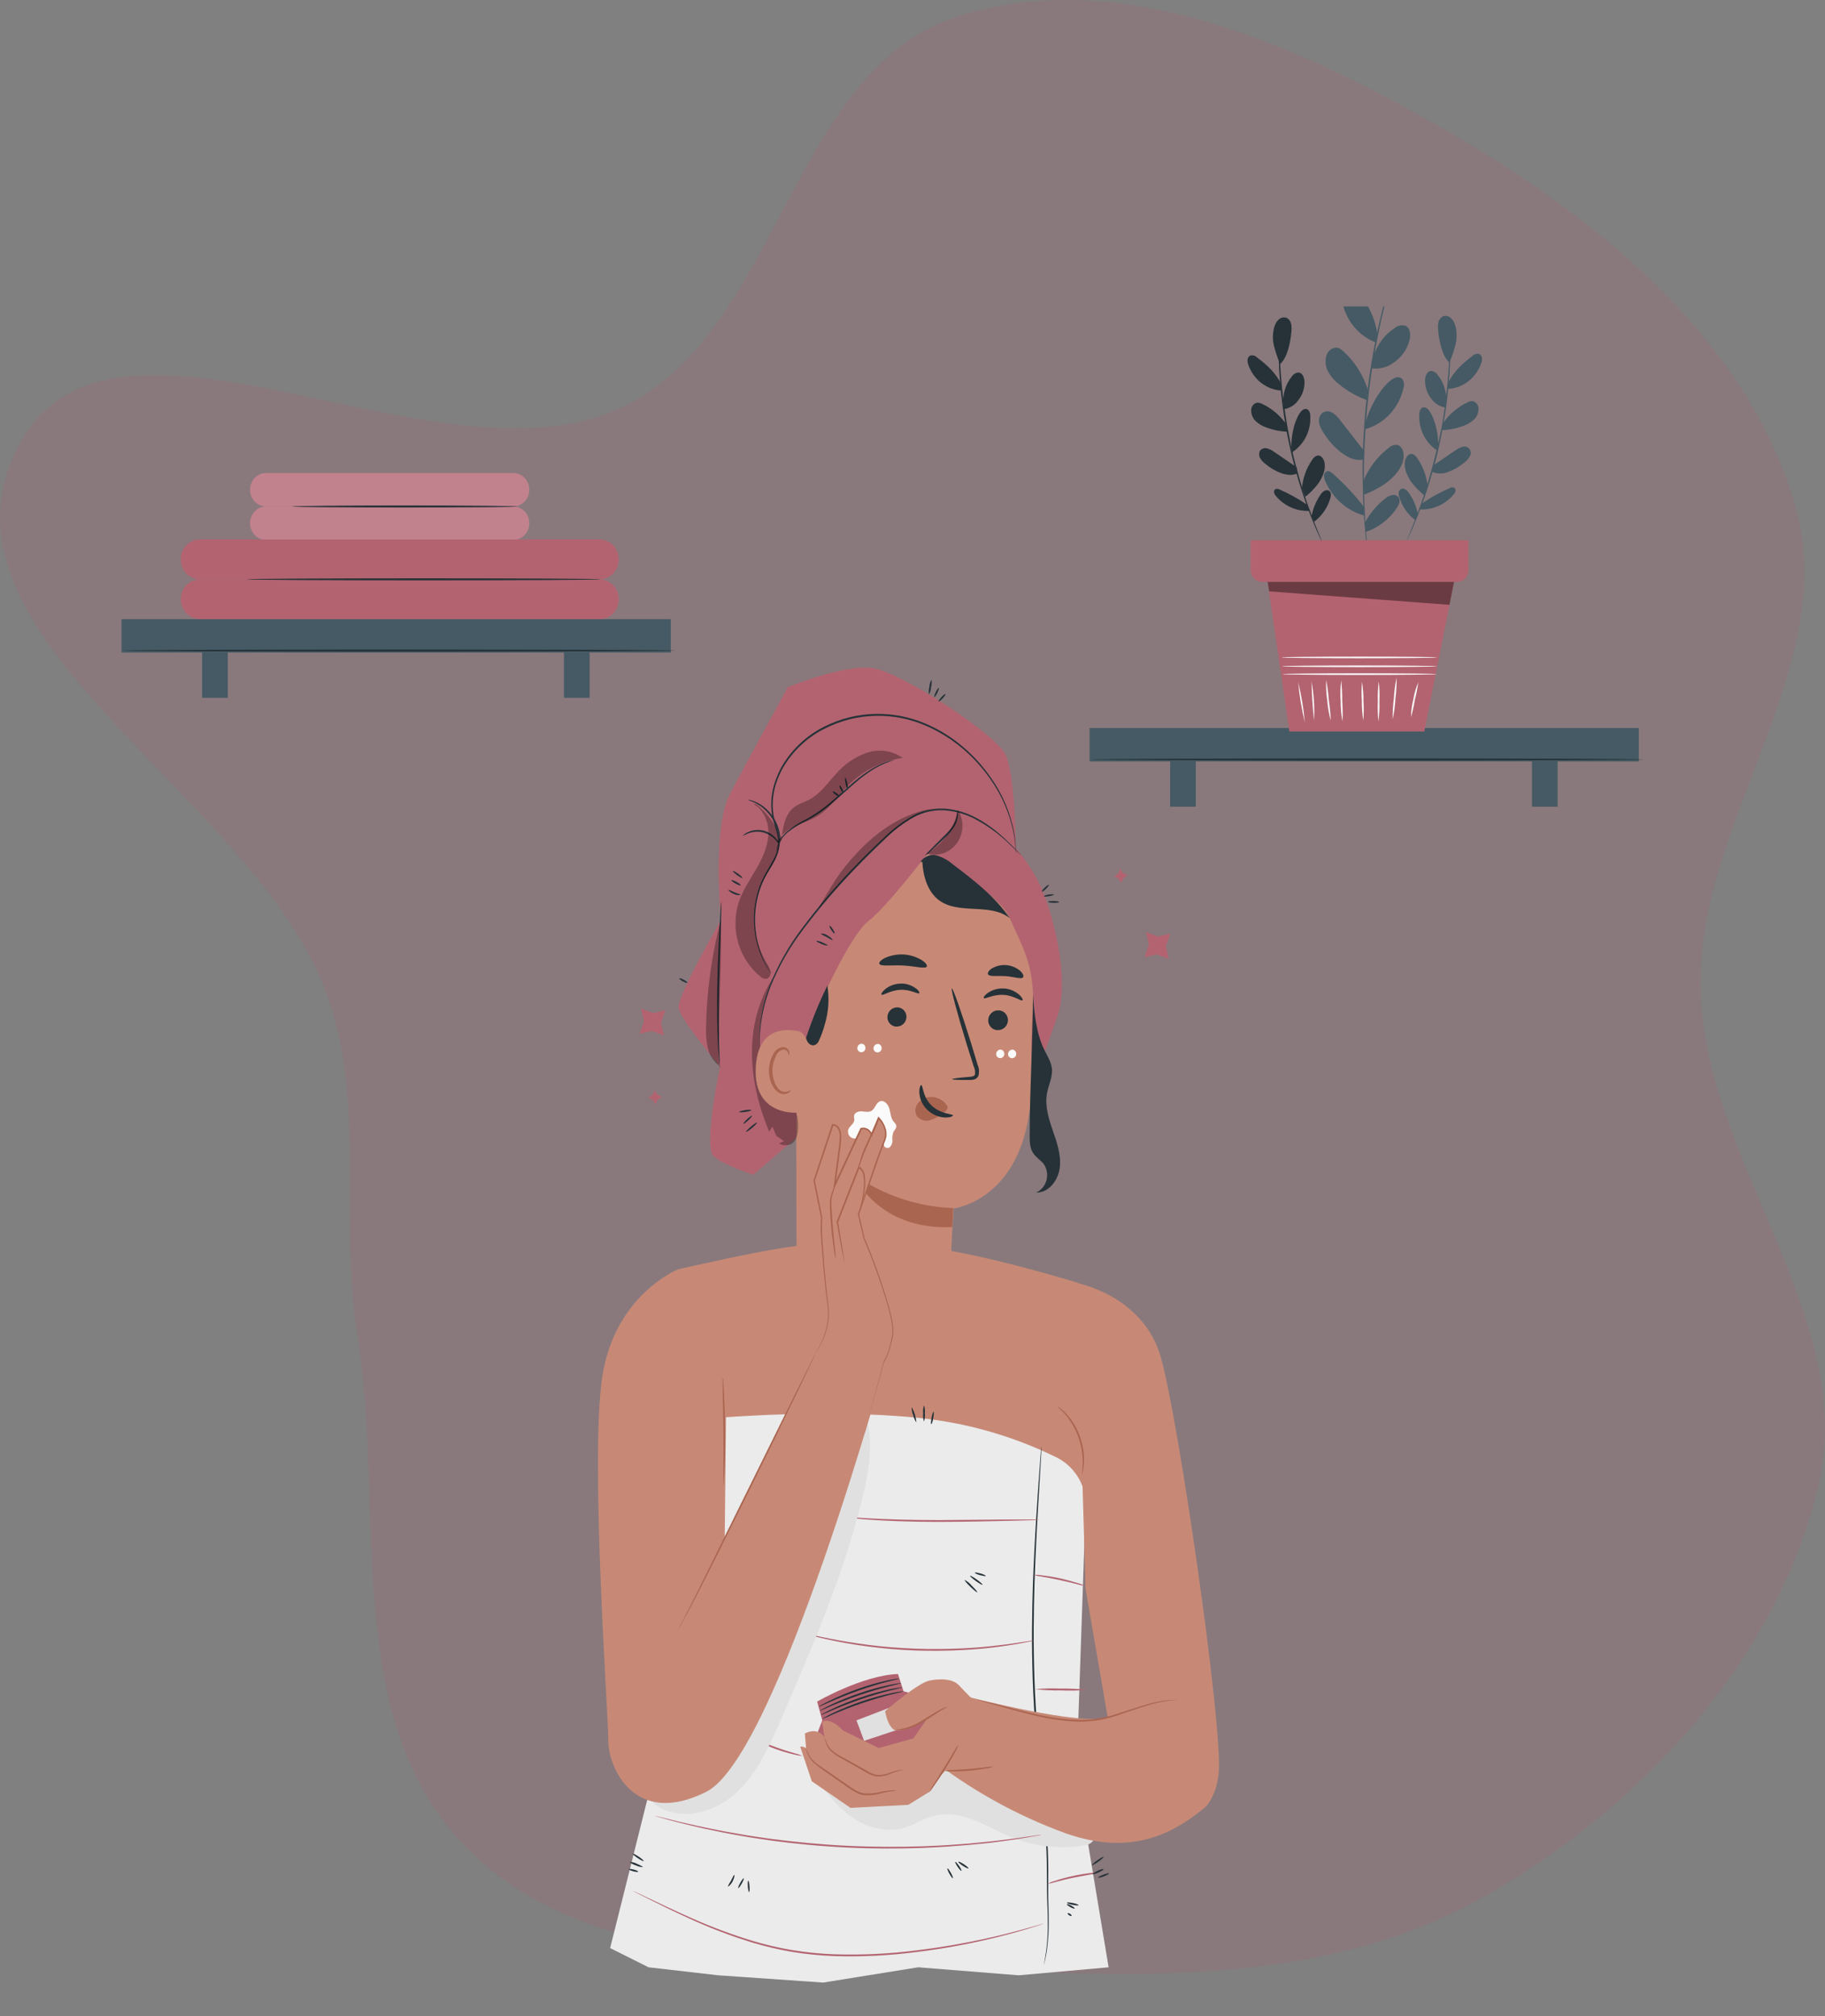 <svg width="335" height="370" viewBox="0 0 335 370" fill="none" xmlns="http://www.w3.org/2000/svg">
<rect x="0" y="0" width="335" height="370" fill="#808080" stroke="none"/>
<path fill-rule="evenodd" clip-rule="evenodd" d="M175.37 3.172C205.382 -6.788 238.838 8.485 266.184 24.355C293.497 40.206 320.635 62.323 329.494 92.617C338.117 122.104 311.427 150.823 312.15 181.534C312.9 213.362 341.227 241.958 333.742 272.903C325.958 305.088 300.724 332.277 271.788 348.413C242.986 364.475 208.305 363.012 175.37 361.221C143.737 359.501 106.558 361.278 84.825 338.246C62.63 314.725 70.715 276.792 65.582 244.873C62.157 223.573 67.351 201.679 59.624 181.534C45.749 145.363 -14.365 116.738 3.182 82.195C20.194 48.706 79.622 90.607 113.777 74.932C142.932 61.551 144.922 13.276 175.37 3.172Z" fill="#B36370" fill-opacity="0.2"/>
<g clip-path="url(#clip0_367_1345)">
<path d="M94.219 99.087H48.835C48.057 99.087 47.311 98.764 46.761 98.189C46.211 97.613 45.901 96.833 45.901 96.019C45.901 95.205 46.211 94.424 46.761 93.849C47.311 93.273 48.057 92.95 48.835 92.95H94.219C94.998 92.95 95.744 93.273 96.294 93.849C96.844 94.424 97.153 95.205 97.153 96.019C97.153 96.833 96.844 97.613 96.294 98.189C95.744 98.764 94.998 99.087 94.219 99.087Z" fill="#B36370"/>
<g opacity="0.2">
<path d="M94.22 99.087H48.836C48.058 99.087 47.312 98.764 46.762 98.189C46.212 97.613 45.902 96.833 45.902 96.019C45.902 95.205 46.212 94.424 46.762 93.849C47.312 93.273 48.058 92.95 48.836 92.95H94.22C94.999 92.95 95.745 93.273 96.295 93.849C96.845 94.424 97.154 95.205 97.154 96.019C97.154 96.833 96.845 97.613 96.295 98.189C95.745 98.764 94.999 99.087 94.22 99.087Z" fill="white"/>
</g>
<path d="M94.219 92.95H48.835C48.45 92.95 48.069 92.871 47.713 92.716C47.357 92.562 47.033 92.336 46.761 92.051C46.488 91.766 46.272 91.428 46.125 91.056C45.977 90.683 45.901 90.284 45.901 89.881C45.901 89.068 46.211 88.287 46.761 87.712C47.311 87.136 48.057 86.813 48.835 86.813H94.219C94.998 86.813 95.744 87.136 96.294 87.712C96.844 88.287 97.153 89.068 97.153 89.881C97.153 90.695 96.844 91.476 96.294 92.051C95.744 92.627 94.998 92.95 94.219 92.95Z" fill="#B36370"/>
<g opacity="0.2">
<path d="M94.22 92.95H48.836C48.451 92.95 48.069 92.871 47.714 92.716C47.358 92.562 47.034 92.336 46.762 92.051C46.489 91.766 46.273 91.428 46.126 91.056C45.978 90.683 45.902 90.284 45.902 89.881C45.902 89.068 46.212 88.287 46.762 87.712C47.312 87.136 48.058 86.813 48.836 86.813H94.22C94.999 86.813 95.745 87.136 96.295 87.712C96.845 88.287 97.154 89.068 97.154 89.881C97.154 90.695 96.845 91.476 96.295 92.051C95.745 92.627 94.999 92.95 94.22 92.95Z" fill="white"/>
</g>
<path d="M95 92.95C95 93.057 85.736 93.139 74.312 93.139C62.888 93.139 53.624 93.057 53.624 92.95C53.624 92.843 62.888 92.762 74.312 92.762C85.736 92.762 95 92.85 95 92.95Z" fill="#263238"/>
<path d="M110.094 113.627H36.684C35.758 113.626 34.87 113.239 34.215 112.554C33.56 111.868 33.192 110.938 33.192 109.969C33.194 109.001 33.562 108.073 34.217 107.388C34.871 106.703 35.759 106.318 36.684 106.317H110.094C111.021 106.317 111.909 106.701 112.564 107.386C113.218 108.071 113.586 109 113.586 109.969C113.587 110.449 113.497 110.925 113.322 111.368C113.147 111.812 112.89 112.216 112.566 112.555C112.241 112.895 111.856 113.165 111.432 113.349C111.008 113.533 110.553 113.627 110.094 113.627Z" fill="#B36370"/>
<path d="M110.094 106.317H36.684C36.224 106.319 35.768 106.227 35.343 106.045C34.917 105.863 34.53 105.595 34.203 105.256C33.877 104.917 33.617 104.515 33.439 104.071C33.262 103.627 33.169 103.152 33.168 102.671C33.167 102.188 33.258 101.71 33.434 101.264C33.611 100.818 33.87 100.413 34.197 100.073C34.523 99.732 34.912 99.463 35.338 99.279C35.765 99.096 36.223 99.003 36.684 99.006H110.094C110.554 99.006 111.009 99.101 111.433 99.285C111.858 99.469 112.243 99.739 112.567 100.08C112.892 100.42 113.149 100.824 113.324 101.269C113.498 101.714 113.588 102.19 113.586 102.671C113.584 103.638 113.216 104.565 112.561 105.249C111.906 105.933 111.019 106.317 110.094 106.317Z" fill="#B36370"/>
<path d="M110.208 106.317C110.208 106.417 95.676 106.505 77.748 106.505C59.82 106.505 45.282 106.417 45.282 106.317C45.282 106.216 59.814 106.128 77.748 106.128C95.682 106.128 110.208 106.21 110.208 106.317Z" fill="#263238"/>
<path d="M41.815 118.792H37.105V128.061H41.815V118.792Z" fill="#455A64"/>
<path d="M219.506 138.777H214.796V148.046H219.506V138.777Z" fill="#455A64"/>
<path d="M108.229 118.792H103.519V128.061H108.229V118.792Z" fill="#455A64"/>
<path d="M285.92 138.777H281.21V148.046H285.92V138.777Z" fill="#455A64"/>
<path d="M123.127 113.627H22.309V119.752H123.127V113.627Z" fill="#455A64"/>
<path d="M300.818 133.612H200V139.737H300.818V133.612Z" fill="#455A64"/>
<path d="M123.954 119.388C123.954 119.489 101.256 119.577 73.266 119.577C45.276 119.577 22.578 119.489 22.578 119.388C22.578 119.288 45.27 119.2 73.266 119.2C101.262 119.2 123.954 119.282 123.954 119.388Z" fill="#263238"/>
<path d="M301.646 139.373C301.646 139.474 278.948 139.562 250.958 139.562C222.968 139.562 200.27 139.474 200.27 139.373C200.27 139.273 222.962 139.185 250.958 139.185C278.954 139.185 301.646 139.267 301.646 139.373Z" fill="#263238"/>
<path d="M232.416 104.946L236.676 134.239H261.438L267.186 105.373L232.416 104.946Z" fill="#B36370"/>
<path d="M263.72 123.722C263.72 123.803 257.372 123.872 249.548 123.872C241.724 123.872 235.382 123.803 235.382 123.722C235.382 123.64 241.724 123.565 249.548 123.565C257.372 123.565 263.72 123.634 263.72 123.722Z" fill="#FAFAFA"/>
<path d="M263.82 122.278C263.82 122.36 257.43 122.429 249.552 122.429C241.674 122.429 235.29 122.36 235.29 122.278C235.29 122.197 241.674 122.128 249.552 122.128C257.43 122.128 263.82 122.203 263.82 122.278Z" fill="#FAFAFA"/>
<path d="M263.772 120.653C263.772 120.734 257.382 120.803 249.504 120.803C241.626 120.803 235.236 120.734 235.236 120.653C235.236 120.572 241.626 120.503 249.504 120.503C257.382 120.503 263.772 120.565 263.772 120.653Z" fill="#FAFAFA"/>
<path d="M239.52 132.57C238.923 130.131 238.511 127.647 238.29 125.14C238.887 127.579 239.299 130.063 239.52 132.57Z" fill="#FAFAFA"/>
<path d="M241.206 132.244C240.954 129.848 240.798 127.443 240.738 125.034C241.182 127.407 241.339 129.829 241.206 132.244Z" fill="#FAFAFA"/>
<path d="M244.279 132.244C243.939 131.041 243.722 129.804 243.631 128.554C243.445 127.309 243.383 126.047 243.445 124.789C243.673 126.014 243.831 127.253 243.919 128.498C244.105 129.738 244.225 130.989 244.279 132.244Z" fill="#FAFAFA"/>
<path d="M246.434 132.407C246.194 131.168 246.08 129.906 246.092 128.642C246.005 127.386 246.041 126.125 246.2 124.877C246.331 126.127 246.391 127.384 246.38 128.642C246.471 129.895 246.489 131.152 246.434 132.407Z" fill="#FAFAFA"/>
<path d="M250.249 132.244C250.063 131.068 249.975 129.878 249.985 128.686C249.902 127.497 249.912 126.303 250.015 125.115C250.201 126.291 250.289 127.482 250.279 128.673C250.362 129.863 250.352 131.057 250.249 132.244Z" fill="#FAFAFA"/>
<path d="M253.033 132.413C252.899 131.191 252.861 129.959 252.919 128.73C252.875 127.501 252.934 126.271 253.093 125.052C253.226 126.273 253.264 127.503 253.207 128.73C253.242 129.96 253.184 131.192 253.033 132.413Z" fill="#FAFAFA"/>
<path d="M255.644 132.018C255.621 130.732 255.693 129.446 255.86 128.171C255.929 126.888 256.096 125.612 256.358 124.356C256.385 125.642 256.314 126.928 256.148 128.203C256.079 129.487 255.91 130.763 255.644 132.018Z" fill="#FAFAFA"/>
<path d="M259.015 131.616C259.018 130.513 259.157 129.414 259.429 128.347C259.606 127.264 259.917 126.209 260.353 125.209C260.198 126.294 259.986 127.369 259.717 128.429C259.541 129.504 259.306 130.569 259.015 131.616Z" fill="#FAFAFA"/>
<path d="M256.633 47.15C256.625 47.199 256.613 47.248 256.597 47.295L256.483 47.709L256.015 49.29C255.799 49.968 255.547 50.809 255.289 51.8C255.031 52.792 254.689 53.89 254.395 55.139C254.101 56.388 253.741 57.743 253.429 59.218C253.117 60.693 252.799 62.274 252.475 63.937C251.875 67.275 251.341 70.965 250.957 74.868C250.573 78.772 250.429 82.499 250.357 85.9C250.357 87.595 250.357 89.208 250.399 90.72C250.441 92.232 250.501 93.638 250.573 94.918C250.645 96.198 250.741 97.359 250.819 98.376C250.897 99.392 250.981 100.259 251.059 100.98C251.137 101.702 251.179 102.235 251.221 102.631C251.221 102.8 251.221 102.944 251.257 103.057C251.265 103.107 251.265 103.158 251.257 103.208C251.253 103.16 251.253 103.112 251.257 103.064C251.257 102.951 251.221 102.813 251.191 102.637C251.135 102.219 251.063 101.673 250.975 100.999C250.879 100.284 250.771 99.411 250.687 98.395C250.603 97.378 250.465 96.217 250.399 94.931C250.333 93.644 250.225 92.239 250.189 90.726C250.153 89.214 250.123 87.589 250.117 85.894C250.153 82.493 250.309 78.747 250.675 74.837C251.041 70.928 251.605 67.225 252.217 63.88C252.547 62.217 252.847 60.63 253.201 59.161C253.555 57.693 253.873 56.325 254.203 55.082C254.533 53.84 254.857 52.729 255.139 51.75C255.421 50.771 255.685 49.937 255.913 49.24L256.435 47.671C256.495 47.508 256.537 47.376 256.579 47.27C256.621 47.163 256.627 47.144 256.633 47.15Z" fill="#455A64"/>
<path d="M252.163 65.286C252.84 63.175 254.2 61.377 256.009 60.203C256.292 59.967 256.626 59.807 256.981 59.738C257.337 59.669 257.704 59.693 258.049 59.808C258.913 60.247 258.979 61.515 258.721 62.481C258.279 64.124 257.284 65.544 255.919 66.478C254.713 67.412 253.204 67.811 251.719 67.589" fill="#455A64"/>
<path d="M250.657 77.536C251.299 75.025 253.225 71.411 255.229 69.848C255.534 69.583 255.887 69.384 256.267 69.265C256.457 69.207 256.658 69.2 256.852 69.244C257.046 69.288 257.226 69.381 257.377 69.516C257.549 69.752 257.662 70.03 257.705 70.323C257.749 70.617 257.723 70.917 257.629 71.198C257.218 73.038 256.328 74.723 255.057 76.065C253.786 77.408 252.184 78.356 250.429 78.803" fill="#455A64"/>
<path d="M250.242 88.317C251.234 85.901 252.825 83.806 254.85 82.248C255.067 82.04 255.322 81.88 255.599 81.778C255.876 81.675 256.171 81.633 256.464 81.652C257.334 81.815 257.73 82.907 257.664 83.861C257.502 85.744 256.11 87.294 254.664 88.48C253.345 89.432 251.913 90.202 250.404 90.77" fill="#455A64"/>
<path d="M250.477 96.06C251.437 94.219 252.777 92.624 254.401 91.391C254.753 91.11 255.164 90.921 255.601 90.839C255.814 90.799 256.034 90.821 256.237 90.902C256.44 90.983 256.618 91.119 256.753 91.297C257.149 91.925 256.753 92.722 256.351 93.305C254.967 95.321 253.007 96.825 250.753 97.598" fill="#455A64"/>
<path d="M250.278 92.916C248.588 90.747 246.71 88.745 244.668 86.936C244.35 86.654 243.948 86.359 243.552 86.497C243.403 86.563 243.275 86.673 243.183 86.813C243.092 86.953 243.041 87.118 243.036 87.287C243.037 87.627 243.111 87.961 243.252 88.266C243.92 89.822 244.914 91.201 246.16 92.3C247.406 93.399 248.873 94.191 250.452 94.617" fill="#455A64"/>
<path d="M250.459 82.832L246.055 77.184C245.665 76.622 245.179 76.141 244.621 75.766C244.338 75.585 244.013 75.49 243.682 75.49C243.35 75.49 243.025 75.585 242.743 75.766C242.485 75.99 242.292 76.285 242.186 76.618C242.08 76.951 242.065 77.307 242.143 77.648C242.297 78.321 242.59 78.951 243.001 79.493C243.855 80.877 244.942 82.087 246.211 83.064C247.507 83.993 248.683 84.602 250.237 84.357" fill="#455A64"/>
<path d="M251.071 71.474C250.208 68.784 248.678 66.382 246.637 64.514C246.319 64.175 245.922 63.931 245.485 63.805C245.035 63.769 244.587 63.898 244.219 64.169C243.85 64.441 243.583 64.838 243.463 65.292C243.321 65.802 243.283 66.337 243.352 66.862C243.421 67.388 243.596 67.892 243.865 68.342C244.403 69.242 245.106 70.02 245.935 70.633C247.418 71.821 249.073 72.755 250.837 73.4" fill="#455A64"/>
<path d="M252.834 61.333C252.408 58.076 250.782 55.365 248.904 52.729C248.508 52.171 247.956 51.581 247.302 51.688C247.095 51.735 246.903 51.835 246.743 51.98C246.582 52.124 246.459 52.309 246.384 52.516C246.236 52.93 246.177 53.374 246.21 53.815C246.289 55.79 246.922 57.696 248.032 59.296C249.142 60.896 250.679 62.117 252.45 62.807" fill="#455A64"/>
<path d="M234.87 60.078C234.88 60.215 234.88 60.354 234.87 60.492C234.87 60.793 234.87 61.182 234.87 61.672C234.87 62.161 234.87 62.814 234.87 63.554C234.87 64.295 234.9 65.11 234.96 66.027C235.032 67.859 235.206 70.037 235.47 72.446C235.734 74.856 236.148 77.466 236.67 80.228C237.192 82.989 237.87 85.537 238.542 87.865C239.214 90.193 239.904 92.257 240.54 93.958C240.84 94.818 241.14 95.577 241.41 96.255C241.68 96.933 241.908 97.51 242.106 97.981C242.304 98.451 242.436 98.79 242.55 99.066C242.609 99.19 242.653 99.321 242.682 99.455C242.61 99.34 242.548 99.218 242.496 99.091L242.004 98.031C241.788 97.567 241.536 96.995 241.26 96.324C240.984 95.653 240.66 94.893 240.348 94.033C239.688 92.326 238.986 90.268 238.29 87.946C237.594 85.624 236.946 83.033 236.388 80.284C235.83 77.536 235.458 74.894 235.188 72.478C234.918 70.062 234.786 67.878 234.732 66.039C234.69 65.117 234.696 64.288 234.69 63.529C234.684 62.77 234.69 62.174 234.69 61.646C234.69 61.119 234.69 60.762 234.732 60.46C234.763 60.328 234.81 60.199 234.87 60.078Z" fill="#263238"/>
<path d="M235.561 73.419C235.589 71.829 236.144 70.298 237.133 69.089C237.277 68.865 237.472 68.682 237.7 68.556C237.928 68.43 238.183 68.365 238.441 68.367C239.119 68.468 239.425 69.321 239.449 70.036C239.487 71.254 239.101 72.445 238.363 73.388C237.732 74.294 236.786 74.904 235.729 75.088" fill="#263238"/>
<path d="M237.054 82.098C236.97 80.215 237.54 77.347 238.584 75.822C238.741 75.572 238.945 75.359 239.184 75.195C239.302 75.112 239.438 75.061 239.579 75.046C239.721 75.032 239.863 75.055 239.994 75.113C240.158 75.236 240.291 75.4 240.381 75.589C240.471 75.778 240.515 75.988 240.51 76.199C240.61 77.547 240.349 78.898 239.757 80.101C239.164 81.303 238.264 82.31 237.156 83.008" fill="#263238"/>
<path d="M238.992 89.528C239.17 87.661 239.823 85.877 240.882 84.363C240.987 84.174 241.127 84.008 241.294 83.875C241.461 83.743 241.651 83.646 241.854 83.591C242.484 83.51 242.982 84.181 243.12 84.846C243.408 86.183 242.772 87.532 242.04 88.662C241.335 89.605 240.516 90.449 239.604 91.172" fill="#263238"/>
<path d="M240.744 94.755C241.021 93.285 241.605 91.896 242.454 90.689C242.636 90.428 242.872 90.213 243.144 90.061C243.281 89.986 243.434 89.951 243.589 89.96C243.743 89.968 243.892 90.021 244.02 90.112C244.416 90.438 244.326 91.078 244.158 91.567C243.632 93.252 242.606 94.719 241.23 95.753" fill="#263238"/>
<path d="M239.964 92.653C238.366 91.558 236.674 90.62 234.912 89.848C234.785 89.766 234.641 89.719 234.492 89.71C234.344 89.701 234.195 89.731 234.06 89.797C233.977 89.874 233.915 89.973 233.882 90.084C233.85 90.195 233.847 90.313 233.874 90.425C233.943 90.659 234.062 90.874 234.222 91.053C234.998 91.963 235.961 92.678 237.038 93.145C238.116 93.613 239.28 93.82 240.444 93.751" fill="#263238"/>
<path d="M238.009 85.744L233.857 82.914C233.476 82.625 233.046 82.412 232.591 82.286C232.366 82.226 232.129 82.229 231.905 82.297C231.682 82.364 231.479 82.493 231.319 82.669C231.195 82.879 231.13 83.121 231.13 83.368C231.13 83.615 231.195 83.858 231.319 84.068C231.561 84.494 231.891 84.859 232.285 85.135C233.152 85.88 234.14 86.459 235.201 86.842C236.275 87.181 237.199 87.331 238.201 86.842" fill="#263238"/>
<path d="M236.118 77.881C234.977 76.235 233.439 74.936 231.66 74.115C231.373 73.96 231.053 73.884 230.73 73.896C230.417 73.973 230.139 74.162 229.944 74.429C229.749 74.697 229.65 75.028 229.662 75.364C229.671 75.742 229.756 76.114 229.911 76.456C230.066 76.797 230.288 77.101 230.562 77.347C231.114 77.841 231.754 78.215 232.446 78.445C233.701 78.917 235.019 79.18 236.352 79.224" fill="#263238"/>
<path d="M235.207 70.589C234.247 68.468 232.585 66.987 230.761 65.612C230.592 65.44 230.383 65.317 230.154 65.257C229.925 65.196 229.686 65.2 229.459 65.267C229.327 65.345 229.216 65.457 229.136 65.592C229.056 65.727 229.01 65.881 229.003 66.039C228.987 66.354 229.037 66.668 229.147 66.962C229.61 68.287 230.436 69.44 231.52 70.279C232.605 71.118 233.902 71.606 235.249 71.681" fill="#263238"/>
<path d="M234.985 66.792C234.5 65.701 234.116 64.565 233.839 63.397C233.56 62.225 233.601 60.994 233.959 59.845C234.113 59.355 234.396 58.921 234.775 58.59C234.967 58.427 235.195 58.318 235.439 58.273C235.682 58.227 235.933 58.248 236.167 58.333C236.374 58.435 236.557 58.586 236.7 58.773C236.844 58.96 236.944 59.178 236.995 59.412C237.096 59.88 237.116 60.362 237.055 60.837C236.863 63.115 236.203 65.782 234.985 66.805" fill="#263238"/>
<path d="M266.173 59.783C266.196 59.917 266.208 60.054 266.209 60.191C266.209 60.492 266.209 60.887 266.251 61.377C266.293 61.866 266.251 62.519 266.251 63.259C266.251 64 266.251 64.822 266.209 65.738C266.161 67.577 266.011 69.767 265.759 72.183C265.507 74.599 265.099 77.241 264.559 79.989C264.019 82.738 263.359 85.323 262.657 87.645C261.955 89.967 261.253 92.038 260.593 93.739C260.281 94.598 259.957 95.358 259.681 96.029C259.405 96.7 259.159 97.284 258.943 97.73L258.451 98.796C258.399 98.924 258.335 99.046 258.259 99.16C258.292 99.026 258.339 98.896 258.397 98.771C258.511 98.495 258.655 98.144 258.841 97.686C259.027 97.228 259.273 96.638 259.531 95.96C259.789 95.282 260.131 94.523 260.401 93.657C261.037 91.95 261.721 89.892 262.399 87.564C263.077 85.235 263.719 82.669 264.319 79.914C264.919 77.159 265.255 74.542 265.519 72.139C265.783 69.735 265.951 67.552 266.029 65.719C266.083 64.803 266.089 63.974 266.113 63.247C266.137 62.519 266.113 61.891 266.113 61.364C266.113 60.837 266.113 60.479 266.113 60.178C266.119 60.044 266.139 59.912 266.173 59.783Z" fill="#455A64"/>
<path d="M265.482 73.137C265.452 71.546 264.894 70.015 263.904 68.807C263.761 68.583 263.567 68.4 263.34 68.273C263.113 68.146 262.859 68.079 262.602 68.079C261.924 68.186 261.612 69.033 261.588 69.748C261.554 70.965 261.939 72.155 262.674 73.099C263.303 74.008 264.25 74.619 265.308 74.8" fill="#455A64"/>
<path d="M263.983 81.809C264.073 79.927 263.497 77.065 262.453 75.534C262.297 75.282 262.093 75.069 261.853 74.906C261.735 74.825 261.6 74.776 261.46 74.763C261.319 74.749 261.178 74.773 261.049 74.831C260.882 74.952 260.747 75.114 260.657 75.304C260.567 75.494 260.524 75.705 260.533 75.916C260.433 77.264 260.693 78.615 261.286 79.816C261.878 81.017 262.779 82.023 263.887 82.719" fill="#455A64"/>
<path d="M262.05 89.245C261.868 87.378 261.213 85.596 260.154 84.081C260.051 83.89 259.911 83.723 259.744 83.59C259.577 83.458 259.386 83.362 259.182 83.309C258.582 83.221 258.054 83.892 257.916 84.564C257.634 85.894 258.264 87.25 259.002 88.379C259.706 89.322 260.523 90.165 261.432 90.889" fill="#455A64"/>
<path d="M260.293 94.466C260.018 92.997 259.433 91.611 258.583 90.406C258.405 90.144 258.171 89.929 257.899 89.779C257.761 89.703 257.607 89.667 257.451 89.676C257.296 89.685 257.146 89.738 257.017 89.829C256.627 90.155 256.711 90.795 256.879 91.285C257.405 92.97 258.431 94.436 259.807 95.471" fill="#455A64"/>
<path d="M261.072 92.371C262.668 91.278 264.357 90.341 266.118 89.572C266.244 89.489 266.389 89.441 266.538 89.433C266.687 89.424 266.835 89.454 266.97 89.522C267.053 89.598 267.115 89.697 267.148 89.808C267.181 89.918 267.183 90.037 267.156 90.149C267.089 90.384 266.97 90.599 266.808 90.776C266.032 91.688 265.07 92.404 263.992 92.872C262.915 93.341 261.751 93.549 260.586 93.481" fill="#455A64"/>
<path d="M263.029 85.461L267.187 82.631C267.568 82.342 267.998 82.129 268.453 82.004C268.681 81.92 268.928 81.913 269.159 81.986C269.39 82.058 269.594 82.205 269.74 82.406C269.886 82.607 269.967 82.852 269.972 83.104C269.977 83.356 269.905 83.604 269.767 83.811C269.519 84.231 269.19 84.592 268.801 84.871C267.935 85.623 266.945 86.201 265.879 86.578C265.404 86.789 264.894 86.897 264.379 86.897C263.863 86.897 263.353 86.789 262.879 86.578" fill="#455A64"/>
<path d="M264.949 77.592C266.09 75.949 267.626 74.65 269.401 73.827C269.686 73.668 270.008 73.592 270.331 73.607C270.645 73.683 270.925 73.871 271.121 74.139C271.317 74.407 271.417 74.738 271.405 75.076C271.395 75.454 271.309 75.826 271.153 76.168C270.997 76.509 270.774 76.813 270.499 77.059C269.949 77.551 269.31 77.922 268.621 78.151C267.367 78.627 266.048 78.891 264.715 78.935" fill="#455A64"/>
<path d="M265.83 70.306C266.796 68.185 268.458 66.704 270.276 65.33C270.446 65.158 270.656 65.035 270.886 64.974C271.115 64.914 271.356 64.917 271.584 64.985C271.715 65.062 271.826 65.173 271.905 65.307C271.985 65.441 272.031 65.593 272.04 65.751C272.053 66.068 272.002 66.384 271.89 66.679C271.425 68.001 270.598 69.151 269.513 69.985C268.429 70.82 267.133 71.302 265.788 71.373" fill="#455A64"/>
<path d="M266.059 66.51C266.541 65.418 266.925 64.281 267.205 63.115C267.485 61.942 267.441 60.711 267.079 59.563C266.925 59.072 266.642 58.637 266.263 58.308C266.071 58.144 265.842 58.035 265.598 57.991C265.354 57.947 265.104 57.969 264.871 58.057C264.664 58.16 264.482 58.311 264.339 58.498C264.196 58.684 264.094 58.903 264.043 59.136C263.945 59.604 263.924 60.086 263.983 60.561C264.175 62.832 264.835 65.506 266.059 66.528" fill="#455A64"/>
<path d="M229.578 99.148V104.632C229.577 104.916 229.63 105.196 229.733 105.458C229.836 105.72 229.988 105.958 230.179 106.159C230.37 106.359 230.597 106.518 230.847 106.627C231.097 106.735 231.365 106.791 231.636 106.791H267.492C268.04 106.791 268.565 106.564 268.952 106.159C269.339 105.754 269.556 105.205 269.556 104.632V99.154L229.578 99.148Z" fill="#B36370"/>
<g opacity="0.4">
<path d="M232.688 106.785L232.981 108.53L266.066 110.996L266.905 106.785H232.688Z" fill="black"/>
</g>
<path d="M123.826 296.062L124.51 232.926C150.808 227.128 161.11 224.398 197.896 235.436C197.896 235.436 201.274 263.568 201.28 266.035C201.28 272.31 190.084 327.878 190.084 327.878L195.035 351.969C168.558 353.563 146.332 361.916 119.884 351.969L126.304 328.637L123.826 296.062Z" fill="#C78976"/>
<path d="M131.838 260.205C131.838 260.205 151.746 258.479 168.54 260.205C177.356 261.074 185.961 263.535 193.974 267.478C195.866 268.423 197.406 269.996 198.354 271.951C199.303 273.907 199.606 276.136 199.218 278.29L197.598 325.519L203.5 361.035L187 362.506L168.54 361.035L151.107 363.837L131.838 362.506L119.052 361.035L112 357.509L119.052 329.315C119.052 329.315 120.414 285.049 120.948 276.013C121.482 266.976 127.674 260.412 131.838 260.205Z" fill="#EBEBEB"/>
<path d="M191.182 265.47C191.19 265.553 191.19 265.637 191.182 265.721L191.152 266.443C191.11 267.07 191.056 268.024 190.99 269.216C190.846 271.639 190.642 275.121 190.39 279.414C189.946 288.023 189.346 299.953 190.12 313.087C190.504 319.657 191.284 325.883 191.788 331.562C192.046 334.404 192.244 337.109 192.346 339.651C192.448 342.192 192.424 344.558 192.412 346.71C192.4 348.863 192.502 350.814 192.502 352.534C192.518 354.001 192.446 355.469 192.286 356.927C192.161 358.173 191.934 359.405 191.608 360.61C191.612 360.528 191.624 360.446 191.644 360.366C191.674 360.19 191.722 359.958 191.776 359.656C191.884 359.029 192.052 358.113 192.166 356.914C192.305 355.455 192.36 353.988 192.328 352.521C192.328 350.808 192.208 348.863 192.19 346.698C192.172 344.533 192.19 342.18 192.088 339.651C191.986 337.122 191.764 334.417 191.488 331.581C190.972 325.933 190.18 319.657 189.796 313.1C189.022 299.921 189.658 287.998 190.156 279.389C190.42 275.084 190.672 271.601 190.852 269.191C190.942 268.005 191.02 267.076 191.068 266.424C191.098 266.122 191.116 265.884 191.134 265.702C191.146 265.624 191.162 265.546 191.182 265.47Z" fill="#263238"/>
<path d="M150.539 327.238C152.221 329.939 154.445 332.226 157.055 333.94C159.707 335.559 162.947 336.3 165.905 335.452C167.867 334.888 169.619 333.677 171.599 333.193C173.999 332.603 176.585 333.156 178.913 334.072C181.241 334.988 183.437 336.268 185.765 337.21C189.954 338.879 194.485 339.387 198.917 338.684C199.263 338.671 199.603 338.581 199.914 338.42C200.224 338.259 200.498 338.03 200.717 337.749C200.943 337.236 200.986 336.655 200.837 336.111C200.218 333.346 198.721 330.881 196.589 329.121C194.46 327.392 192.117 325.974 189.623 324.904C184.997 322.732 180.023 320.843 174.983 321.402C170.495 321.904 166.427 324.295 162.095 325.638C158.46 326.761 154.653 327.138 150.881 326.749L151.079 327.514" fill="#E0E0E0"/>
<path d="M179.369 292.203C179.309 292.272 178.769 291.82 178.115 291.199C177.461 290.577 177.017 290.025 177.071 289.944C177.547 290.19 177.973 290.531 178.325 290.948C178.961 291.582 179.459 292.14 179.369 292.203Z" fill="#263238"/>
<path d="M180.364 290.841C180.316 290.916 179.764 290.609 179.128 290.151C178.492 289.693 178.024 289.266 178.072 289.191C178.12 289.115 178.672 289.429 179.308 289.881C179.944 290.333 180.412 290.785 180.364 290.841Z" fill="#263238"/>
<path d="M180.935 289.216C180.935 289.304 180.443 289.216 179.891 289.072C179.339 288.927 178.907 288.701 178.931 288.613C178.955 288.525 179.423 288.613 179.975 288.758C180.527 288.902 180.959 289.128 180.935 289.216Z" fill="#263238"/>
<path d="M133.631 346.183C133.571 346.121 133.883 345.694 134.189 345.123C134.495 344.552 134.693 344.062 134.789 344.087C134.885 344.113 134.789 344.677 134.471 345.286C134.153 345.895 133.691 346.252 133.631 346.183Z" fill="#263238"/>
<path d="M135.514 346.497C135.442 346.453 135.604 346.014 135.886 345.518C136.168 345.022 136.45 344.658 136.522 344.702C136.594 344.746 136.432 345.185 136.15 345.681C135.868 346.177 135.586 346.541 135.514 346.497Z" fill="#263238"/>
<path d="M137.499 347.238C137.415 347.238 137.313 346.78 137.271 346.196C137.229 345.612 137.271 345.142 137.355 345.135C137.439 345.129 137.547 345.594 137.583 346.177C137.619 346.761 137.589 347.231 137.499 347.238Z" fill="#263238"/>
<path d="M174.91 344.69C174.838 344.734 174.556 344.363 174.274 343.868C173.992 343.372 173.836 342.933 173.908 342.889C173.98 342.845 174.268 343.209 174.544 343.705C174.82 344.2 174.988 344.64 174.91 344.69Z" fill="#263238"/>
<path d="M176.487 343.341C176.421 343.391 176.104 343.064 175.792 342.606C175.48 342.148 175.276 341.74 175.342 341.69C175.408 341.64 175.726 341.96 176.044 342.418C176.362 342.876 176.559 343.284 176.487 343.341Z" fill="#263238"/>
<path d="M177.778 342.89C177.736 342.965 177.28 342.758 176.764 342.425C176.248 342.092 175.858 341.766 175.918 341.671C175.978 341.577 176.416 341.797 176.932 342.13C177.448 342.463 177.826 342.814 177.778 342.89Z" fill="#263238"/>
<path d="M196.703 351.58C196.655 351.662 196.463 351.624 196.265 351.499C196.067 351.373 195.941 351.21 195.983 351.134C196.025 351.059 196.223 351.091 196.421 351.216C196.619 351.342 196.745 351.505 196.703 351.58Z" fill="#263238"/>
<path d="M197.272 350.231C197.236 350.313 196.882 350.231 196.486 350.005C196.09 349.779 195.802 349.566 195.838 349.484C195.874 349.402 196.228 349.484 196.624 349.71C197.02 349.936 197.314 350.156 197.272 350.231Z" fill="#263238"/>
<path d="M197.992 349.635C197.992 349.723 197.476 349.692 196.882 349.572C196.288 349.453 195.826 349.271 195.838 349.183C195.85 349.095 196.354 349.126 196.948 349.246C197.542 349.365 198.01 349.547 197.992 349.635Z" fill="#263238"/>
<path d="M117.148 343.485C117.148 343.573 116.728 343.548 116.248 343.422C115.768 343.297 115.408 343.127 115.426 343.039C115.444 342.951 115.852 342.983 116.326 343.102C116.8 343.221 117.172 343.397 117.148 343.485Z" fill="#263238"/>
<path d="M117.995 342.638C117.554 342.637 117.119 342.532 116.723 342.331C116.294 342.217 115.896 342.002 115.559 341.703C115.999 341.696 116.435 341.799 116.831 342.004C117.503 342.299 118.025 342.551 117.995 342.638Z" fill="#263238"/>
<path d="M118.15 341.539C118.102 341.615 117.616 341.376 117.064 341C116.512 340.623 116.098 340.266 116.146 340.19C116.194 340.115 116.68 340.353 117.232 340.724C117.784 341.094 118.198 341.464 118.15 341.539Z" fill="#263238"/>
<path d="M167.35 258.209C167.835 259.079 168.132 260.049 168.22 261.052C167.932 260.642 167.727 260.174 167.62 259.678C167.428 259.215 167.335 258.714 167.35 258.209Z" fill="#263238"/>
<path d="M169.612 257.889C169.765 258.37 169.818 258.879 169.768 259.383C169.817 259.889 169.764 260.4 169.612 260.883C169.457 260.4 169.404 259.889 169.456 259.383C169.403 258.879 169.457 258.369 169.612 257.889Z" fill="#263238"/>
<path d="M171.365 259.094C171.449 259.094 171.425 259.628 171.311 260.249C171.197 260.87 171.059 261.347 170.945 261.347C170.831 261.347 170.885 260.814 170.999 260.192C171.113 259.571 171.275 259.075 171.365 259.094Z" fill="#263238"/>
<path d="M191.614 353.005L191.422 353.08L190.864 353.274C190.366 353.444 189.634 353.67 188.686 353.958C186.79 354.536 184.024 355.308 180.574 356.092C177.124 356.876 172.972 357.648 168.334 358.219C163.303 358.883 158.229 359.137 153.16 358.979C150.534 358.882 147.915 358.62 145.318 358.194C142.904 357.777 140.514 357.215 138.16 356.512C134.187 355.295 130.293 353.811 126.502 352.07C123.262 350.595 120.682 349.308 118.906 348.417L116.86 347.382L116.332 347.099C116.272 347.071 116.213 347.038 116.158 346.999L116.344 347.068L116.884 347.319L118.954 348.304C120.754 349.158 123.346 350.413 126.592 351.856C130.384 353.561 134.273 355.018 138.238 356.217C140.581 356.914 142.961 357.467 145.366 357.874C147.949 358.298 150.554 358.558 153.166 358.652C158.219 358.811 163.275 358.567 168.292 357.924C172.924 357.366 177.07 356.613 180.52 355.866C183.97 355.119 186.742 354.373 188.644 353.839L190.84 353.212L191.41 353.048C191.477 353.027 191.545 353.012 191.614 353.005Z" fill="#B36370"/>
<path d="M191.164 336.72C191.107 336.746 191.046 336.763 190.984 336.77L190.45 336.871L188.392 337.229C187.498 337.392 186.4 337.567 185.122 337.737C183.844 337.906 182.398 338.132 180.784 338.289L178.258 338.534C177.376 338.628 176.458 338.684 175.51 338.76C173.608 338.935 171.574 339.017 169.432 339.124C165.148 339.274 160.432 339.287 155.494 339.055C150.556 338.822 145.858 338.352 141.598 337.781C139.474 337.467 137.452 337.185 135.598 336.827C134.656 336.657 133.75 336.507 132.88 336.331L130.384 335.81C128.788 335.503 127.384 335.133 126.112 334.838C124.84 334.543 123.778 334.26 122.902 334.016L120.886 333.457L120.364 333.3C120.304 333.289 120.245 333.268 120.19 333.237L120.37 333.269L120.904 333.394L122.932 333.89C123.814 334.122 124.888 334.386 126.148 334.662C127.408 334.938 128.836 335.289 130.426 335.584L132.922 336.086C133.792 336.256 134.722 336.394 135.64 336.563C137.512 336.908 139.528 337.191 141.64 337.486C145.888 338.038 150.574 338.502 155.506 338.741C160.438 338.979 165.148 338.967 169.426 338.835C171.562 338.735 173.59 338.666 175.492 338.502C176.44 338.433 177.358 338.383 178.234 338.295L180.766 338.044C182.38 337.906 183.832 337.693 185.11 337.542C186.388 337.392 187.51 337.235 188.38 337.09L190.444 336.796L190.984 336.72H191.164Z" fill="#B36370"/>
<path d="M147.305 322.218C146.814 322.211 146.326 322.137 145.853 321.998C144.702 321.743 143.568 321.412 142.457 321.007C141.342 320.603 140.252 320.13 139.193 319.588C138.743 319.385 138.318 319.126 137.927 318.817C138.395 318.963 138.85 319.15 139.289 319.375C140.117 319.739 141.263 320.228 142.559 320.699C143.855 321.17 145.043 321.527 145.907 321.772C146.384 321.88 146.851 322.029 147.305 322.218Z" fill="#B36370"/>
<path d="M189.76 301.076C189.62 301.128 189.475 301.166 189.328 301.189L188.074 301.44C187.528 301.553 186.874 301.679 186.082 301.798C185.29 301.917 184.414 302.08 183.43 302.193C181.462 302.463 179.11 302.689 176.488 302.821C173.866 302.952 170.98 302.996 167.956 302.89C164.932 302.783 162.052 302.507 159.442 302.174C156.832 301.842 154.51 301.421 152.566 301.007C151.588 300.819 150.718 300.593 149.95 300.411C149.182 300.229 148.522 300.06 147.988 299.909L146.758 299.558C146.611 299.527 146.468 299.478 146.332 299.413C146.48 299.426 146.627 299.453 146.77 299.495L148.018 299.783C148.558 299.915 149.218 300.072 149.986 300.235C150.754 300.398 151.63 300.605 152.608 300.775C154.552 301.164 156.88 301.541 159.478 301.879C162.076 302.218 164.95 302.444 167.968 302.563C170.986 302.683 173.86 302.632 176.476 302.519C179.092 302.407 181.438 302.181 183.406 301.936C184.39 301.842 185.272 301.697 186.052 301.591C186.832 301.484 187.504 301.384 188.05 301.29L189.316 301.095C189.463 301.074 189.612 301.068 189.76 301.076Z" fill="#B36370"/>
<path d="M190.702 278.918C190.58 278.947 190.455 278.96 190.33 278.956L189.256 278.994L185.308 279.094C181.978 279.17 177.37 279.289 172.282 279.295C167.194 279.301 162.586 279.119 159.256 278.868C157.594 278.742 156.256 278.617 155.32 278.51L154.252 278.385C154.128 278.374 154.005 278.351 153.886 278.315C154.009 278.299 154.134 278.299 154.258 278.315L155.332 278.385C156.262 278.454 157.606 278.542 159.268 278.636C162.598 278.824 167.2 278.969 172.282 278.969L185.308 278.862C186.976 278.862 188.308 278.862 189.256 278.862H190.33C190.455 278.87 190.579 278.888 190.702 278.918Z" fill="#B36370"/>
<path d="M199.09 291.023C198.624 290.973 198.164 290.875 197.716 290.728C196.876 290.515 195.718 290.226 194.428 289.95C193.138 289.674 191.968 289.46 191.116 289.322C190.651 289.271 190.191 289.175 189.742 289.034C190.211 288.991 190.683 289.013 191.146 289.096C192.271 289.217 193.388 289.399 194.494 289.642C195.79 289.919 196.948 290.27 197.776 290.515C198.233 290.624 198.675 290.795 199.09 291.023Z" fill="#B36370"/>
<path d="M199.475 310.119C197.903 310.266 196.323 310.299 194.747 310.22C193.167 310.257 191.588 310.182 190.019 309.994C191.593 309.855 193.174 309.821 194.753 309.893C196.33 309.863 197.907 309.938 199.475 310.119Z" fill="#B36370"/>
<path d="M201.658 343.68C201.209 343.829 200.747 343.93 200.278 343.981C199.426 344.131 198.244 344.351 196.954 344.608C195.664 344.866 194.5 345.192 193.654 345.411C193.207 345.561 192.747 345.664 192.28 345.719C192.697 345.489 193.138 345.312 193.594 345.192C194.677 344.833 195.776 344.533 196.888 344.294C197.998 344.047 199.12 343.858 200.248 343.73C200.715 343.655 201.188 343.638 201.658 343.68Z" fill="#B36370"/>
<path d="M197.644 235.442C197.644 235.442 209.824 237.708 213.07 249.028C216.316 260.349 224.338 315.848 223.726 325.098C223.534 328.048 222.298 330.777 221.086 331.781C215.32 336.532 207.628 340.636 195.748 336.494C186.558 333.17 177.926 328.352 170.17 322.218L177.772 311.418C177.772 311.418 198.454 316.821 203.326 315.127L199.258 291.513L197.644 235.442Z" fill="#C78976"/>
<path d="M164.836 307.213L165.856 310.389C165.856 310.389 168.748 311.016 169.204 311.983C169.66 312.949 171.004 319.137 171.004 319.137L151.996 324.226L149.866 318.503L150.934 315.717L149.992 312.271C149.992 312.271 158.368 307.439 164.836 307.213Z" fill="#B36370"/>
<path d="M165.856 310.389C165.856 310.439 164.998 310.621 163.612 310.966C162.226 311.311 160.324 311.851 158.254 312.554C156.184 313.257 154.342 313.997 153.022 314.568C152.323 314.905 151.608 315.205 150.88 315.466C151.043 315.33 151.222 315.218 151.414 315.133C151.762 314.932 152.284 314.669 152.938 314.355C156.345 312.752 159.907 311.54 163.564 310.74C164.266 310.59 164.836 310.495 165.238 310.439C165.441 310.398 165.649 310.382 165.856 310.389Z" fill="#263238"/>
<path d="M165.659 309.667C165.659 309.711 164.801 309.893 163.415 310.238C162.029 310.583 160.127 311.123 158.057 311.832C155.987 312.541 154.145 313.275 152.825 313.84C151.505 314.405 150.701 314.788 150.683 314.744C150.842 314.602 151.023 314.488 151.217 314.405C151.565 314.204 152.087 313.941 152.741 313.627C154.442 312.825 156.185 312.121 157.961 311.518C159.732 310.91 161.535 310.407 163.361 310.012C164.063 309.868 164.633 309.767 165.035 309.717C165.239 309.668 165.449 309.651 165.659 309.667Z" fill="#263238"/>
<path d="M165.46 308.889C165.46 308.939 164.602 309.115 163.216 309.466C161.83 309.818 159.928 310.345 157.858 311.054C155.788 311.763 153.946 312.497 152.626 313.062C151.306 313.627 150.502 314.01 150.484 313.966C150.646 313.826 150.826 313.712 151.018 313.627C151.366 313.426 151.888 313.162 152.542 312.849C154.244 312.046 155.987 311.342 157.762 310.74C159.533 310.13 161.336 309.63 163.162 309.24C163.864 309.09 164.434 308.996 164.836 308.939C165.041 308.89 165.251 308.873 165.46 308.889Z" fill="#263238"/>
<path d="M165.107 308.048C165.107 308.098 164.255 308.274 162.881 308.632C161.507 308.989 159.623 309.535 157.583 310.257C155.543 310.979 153.719 311.738 152.411 312.309C151.103 312.88 150.305 313.256 150.287 313.213C150.448 313.075 150.625 312.961 150.815 312.874C151.163 312.679 151.679 312.409 152.321 312.096C154.005 311.288 155.727 310.572 157.481 309.949C159.233 309.321 161.021 308.806 162.833 308.406C163.529 308.249 164.099 308.155 164.489 308.098C164.693 308.058 164.9 308.041 165.107 308.048Z" fill="#263238"/>
<path d="M157.217 315.717L158.615 319.475L168.095 316.338L166.463 312.177L157.217 315.717Z" fill="#E0E0E0"/>
<path d="M170.86 308.374C170.86 308.374 174.46 307.602 176.002 309.265C177.544 310.928 181.072 314.386 181.072 314.386L176.002 324.031H174.148C174.148 324.031 173.086 325.675 172.348 326.008L170.86 328.675L166.726 331.223L156.118 331.781L149.014 326.899L146.896 320.574C146.896 320.574 147.106 320.354 147.958 320.8L147.742 318.139C147.742 318.139 149.866 316.808 151.342 318.804L150.916 316.03C150.916 316.03 152.194 314.92 154.738 317.58L161.308 320.8L167.674 319.024L170.014 315.635C170.014 315.635 165.16 318.358 163.978 317.361C162.796 316.363 162.478 314.035 162.478 314.035C162.478 314.035 168.736 308.55 170.86 308.374Z" fill="#C78976"/>
<path d="M173.946 313.231C173.946 313.275 173.418 313.514 172.596 314.01C171.774 314.505 170.682 315.265 169.416 316.03C168.34 316.719 167.152 317.195 165.912 317.436C165.533 317.5 165.148 317.519 164.766 317.492C164.624 317.498 164.483 317.472 164.352 317.417C164.352 317.361 164.952 317.417 165.87 317.21C167.066 316.912 168.21 316.418 169.26 315.748C170.508 314.988 171.624 314.235 172.494 313.802C172.945 313.531 173.435 313.338 173.946 313.231Z" fill="#AA6550"/>
<path d="M165.808 324.822C165.588 324.878 165.366 324.92 165.142 324.948C164.551 325.097 163.971 325.292 163.408 325.531C162.554 325.939 161.61 326.095 160.678 325.983C160.141 325.852 159.626 325.641 159.148 325.355L157.624 324.502L154.69 322.826C153.85 322.423 153.074 321.89 152.386 321.245C151.98 320.744 151.674 320.164 151.486 319.538C151.4 319.319 151.339 319.089 151.306 318.854C151.426 319.051 151.525 319.261 151.6 319.482C151.822 320.068 152.143 320.608 152.548 321.076C153.238 321.678 154.005 322.177 154.828 322.557L157.774 324.207L159.292 325.067C159.741 325.346 160.226 325.557 160.732 325.694C161.616 325.81 162.514 325.681 163.336 325.318C163.919 325.094 164.522 324.93 165.136 324.828C165.357 324.783 165.585 324.781 165.808 324.822Z" fill="#AA6550"/>
<path d="M164.518 328.675C164.263 328.709 164.007 328.725 163.75 328.725C163.055 328.807 162.365 328.935 161.686 329.108C160.664 329.41 159.6 329.52 158.542 329.434C157.306 329.265 156.208 328.405 155.086 327.633L151.906 325.406C151.02 324.821 150.169 324.182 149.356 323.492C148.821 322.97 148.41 322.326 148.156 321.609C148.043 321.362 147.965 321.1 147.922 320.831C148.052 321.065 148.167 321.308 148.264 321.559C148.547 322.217 148.956 322.809 149.464 323.297C150.124 323.887 151.06 324.439 152.032 325.13L155.224 327.338C156.352 328.123 157.408 328.945 158.554 329.108C159.578 329.205 160.611 329.12 161.608 328.857C162.299 328.7 163.001 328.605 163.708 328.575C163.908 328.571 164.109 328.582 164.308 328.606C164.458 328.65 164.518 328.663 164.518 328.675Z" fill="#AA6550"/>
<path d="M175.93 320.197C175.78 320.662 175.579 321.106 175.33 321.521C174.904 322.318 174.292 323.404 173.572 324.559C172.852 325.713 172.156 326.742 171.634 327.47C171.376 327.884 171.072 328.263 170.728 328.6C170.927 328.156 171.17 327.736 171.454 327.345L173.308 324.383C173.992 323.278 174.604 322.274 175.108 321.408C175.339 320.975 175.615 320.569 175.93 320.197Z" fill="#AA6550"/>
<path d="M182.308 324.213C181.889 324.381 181.452 324.493 181.006 324.546C180.19 324.703 179.056 324.867 177.802 324.973C176.548 325.08 175.402 325.086 174.574 325.067C174.125 325.086 173.675 325.044 173.236 324.942C173.236 324.848 175.276 324.848 177.778 324.647C180.28 324.446 182.29 324.1 182.308 324.213Z" fill="#AA6550"/>
<path d="M216.058 311.939C216.058 311.976 215.53 311.976 214.594 312.102C213.268 312.281 211.958 312.568 210.676 312.962C209.044 313.439 207.142 314.141 204.988 314.844C202.665 315.638 200.23 316.013 197.788 315.955C195.344 315.857 192.914 315.525 190.528 314.963C188.332 314.474 186.376 313.934 184.732 313.476L180.856 312.384L179.8 312.089C179.673 312.063 179.55 312.021 179.434 311.964C179.561 311.975 179.687 311.996 179.812 312.027L180.88 312.259C181.81 312.478 183.142 312.817 184.792 313.25C186.442 313.683 188.392 314.198 190.588 314.669C192.956 315.208 195.365 315.529 197.788 315.629C200.21 315.687 202.625 315.324 204.934 314.556C207.076 313.897 208.996 313.213 210.64 312.761C211.935 312.385 213.261 312.131 214.6 312.001C214.964 311.961 215.331 311.944 215.698 311.951C215.817 311.939 215.937 311.935 216.058 311.939Z" fill="#AA6550"/>
<path d="M194.152 258.128C194.315 258.202 194.467 258.302 194.602 258.423C194.994 258.72 195.36 259.054 195.694 259.42C196.198 259.956 196.65 260.543 197.044 261.171C197.527 261.944 197.929 262.769 198.244 263.631C198.542 264.498 198.757 265.393 198.886 266.304C198.978 267.051 199.004 267.805 198.964 268.557C198.938 269.062 198.871 269.564 198.766 270.057C198.74 270.24 198.688 270.418 198.61 270.584C198.55 270.584 198.718 269.806 198.742 268.545C198.754 267.81 198.705 267.075 198.598 266.348C198.46 265.461 198.243 264.589 197.95 263.744C197.64 262.906 197.256 262.099 196.804 261.334C196.427 260.713 196.001 260.126 195.532 259.577C194.722 258.642 194.116 258.209 194.152 258.128Z" fill="#AA6550"/>
<path d="M202.57 340.78C202.618 340.856 202.18 341.251 201.586 341.671C200.992 342.092 200.47 342.362 200.422 342.299C200.374 342.236 200.818 341.822 201.412 341.408C202.006 340.994 202.522 340.705 202.57 340.78Z" fill="#263238"/>
<path d="M202.576 343.039C202.612 343.121 202.192 343.391 201.634 343.636C201.076 343.881 200.602 344.019 200.572 343.937C200.542 343.856 200.956 343.586 201.514 343.309C202.072 343.033 202.54 342.958 202.576 343.039Z" fill="#263238"/>
<path d="M203.59 343.811C203.59 343.893 203.194 344.132 202.642 344.345C202.09 344.559 201.616 344.653 201.586 344.565C201.556 344.477 201.982 344.245 202.534 344.037C203.086 343.83 203.56 343.723 203.59 343.811Z" fill="#263238"/>
<path d="M172.624 157.082L168.059 156.549L150.659 163.897C149.441 163.966 148.293 164.51 147.442 165.423C146.591 166.335 146.098 167.549 146.062 168.823L146.212 228.213C146.212 232.242 146.963 235.744 149.291 238.938L151.739 242.32C157.319 250.026 168.797 249.392 173.219 240.902C173.477 240.417 173.679 239.901 173.819 239.364C173.926 238.926 174.012 238.482 174.076 238.034C174.558 235.09 174.741 232.101 174.623 229.117C174.935 223.871 175.037 221.718 175.037 221.762C175.037 221.806 185.711 220.507 188.597 206.149C190.031 199.02 190.253 187.223 190.133 177.565C190.019 168.874 182.89 157.07 172.624 157.082Z" fill="#C78976"/>
<path d="M174.79 198.048C174.79 197.935 175.99 197.784 177.916 197.627C178.408 197.596 178.87 197.521 178.972 197.175C179.036 196.652 178.948 196.121 178.72 195.65C178.318 194.395 177.904 193.078 177.466 191.703C175.732 186.055 174.502 181.462 174.718 181.393C174.934 181.324 176.518 185.823 178.252 191.433L179.452 195.406C179.729 196.035 179.785 196.746 179.608 197.414C179.53 197.591 179.415 197.746 179.27 197.868C179.125 197.99 178.956 198.075 178.774 198.117C178.501 198.182 178.22 198.208 177.94 198.192C175.996 198.217 174.796 198.161 174.79 198.048Z" fill="#263238"/>
<path d="M174.977 221.706C168.47 221.471 162.154 219.351 156.731 215.581C156.731 215.581 160.901 225.822 174.791 225.195L174.977 221.706Z" fill="#AA6550"/>
<path d="M173.758 202.811C173.419 202.316 172.967 201.92 172.442 201.659C171.917 201.398 171.338 201.28 170.758 201.317C170.335 201.334 169.92 201.44 169.537 201.628C169.155 201.817 168.813 202.085 168.532 202.415C168.262 202.735 168.093 203.132 168.046 203.555C167.999 203.978 168.076 204.406 168.268 204.781C168.558 205.155 168.947 205.431 169.388 205.573C169.828 205.715 170.298 205.717 170.74 205.578C171.654 205.289 172.506 204.816 173.248 204.185C173.469 204.035 173.663 203.844 173.818 203.62C173.892 203.514 173.935 203.387 173.941 203.255C173.947 203.124 173.917 202.993 173.854 202.88" fill="#AA6550"/>
<path d="M169.114 199.133C169.426 199.133 169.33 201.292 171.022 202.898C172.714 204.505 174.934 204.405 174.94 204.706C174.94 204.844 174.424 205.101 173.494 205.082C172.282 205.033 171.125 204.54 170.224 203.689C169.367 202.88 168.84 201.756 168.754 200.551C168.718 199.635 168.976 199.114 169.114 199.133Z" fill="#263238"/>
<path d="M170.122 177.377C169.852 177.879 168.01 177.295 165.76 177.188C163.51 177.082 161.62 177.402 161.404 176.868C161.308 176.617 161.698 176.165 162.502 175.776C163.564 175.309 164.714 175.101 165.865 175.168C167.016 175.234 168.137 175.573 169.144 176.159C169.9 176.63 170.242 177.138 170.122 177.377Z" fill="#263238"/>
<path d="M187.799 179.347C187.445 179.78 186.149 179.24 184.577 179.14C183.005 179.04 181.643 179.291 181.361 178.801C181.235 178.563 181.469 178.117 182.069 177.722C182.879 177.251 183.804 177.041 184.728 177.119C185.651 177.198 186.532 177.56 187.259 178.161C187.799 178.657 187.955 179.14 187.799 179.347Z" fill="#263238"/>
<path d="M185.027 187.229C185.009 187.723 184.807 188.19 184.464 188.529C184.12 188.868 183.663 189.053 183.191 189.042C182.958 189.053 182.726 189.014 182.509 188.928C182.291 188.842 182.092 188.711 181.924 188.543C181.756 188.374 181.622 188.173 181.53 187.949C181.439 187.725 181.391 187.485 181.391 187.241C181.406 186.746 181.608 186.278 181.951 185.937C182.295 185.597 182.753 185.411 183.227 185.422C183.459 185.413 183.691 185.454 183.908 185.541C184.125 185.627 184.324 185.759 184.492 185.928C184.659 186.096 184.793 186.298 184.885 186.522C184.977 186.745 185.025 186.986 185.027 187.229Z" fill="#263238"/>
<path d="M187.691 183.577C187.451 183.809 186.131 182.679 184.187 182.579C182.243 182.479 180.767 183.426 180.587 183.169C180.491 183.05 180.743 182.617 181.385 182.177C182.246 181.621 183.248 181.35 184.259 181.399C185.271 181.452 186.242 181.839 187.031 182.504C187.625 183.012 187.805 183.47 187.691 183.577Z" fill="#263238"/>
<path d="M166.391 186.47C166.414 186.949 166.257 187.418 165.953 187.777C165.649 188.136 165.222 188.356 164.765 188.39C164.542 188.418 164.316 188.399 164.101 188.334C163.885 188.269 163.684 188.159 163.51 188.012C163.336 187.865 163.191 187.682 163.085 187.476C162.979 187.269 162.914 187.042 162.893 186.808C162.87 186.33 163.026 185.861 163.329 185.501C163.631 185.141 164.056 184.919 164.513 184.882C164.736 184.855 164.962 184.875 165.178 184.94C165.394 185.006 165.596 185.116 165.77 185.264C165.945 185.411 166.09 185.594 166.197 185.801C166.303 186.008 166.369 186.236 166.391 186.47Z" fill="#263238"/>
<path d="M168.736 182.278C168.532 182.522 167.158 181.55 165.268 181.65C163.378 181.751 162.028 182.78 161.812 182.541C161.71 182.441 161.914 182.002 162.502 181.512C163.3 180.89 164.261 180.539 165.256 180.508C166.24 180.46 167.213 180.746 168.028 181.324C168.658 181.744 168.844 182.171 168.736 182.278Z" fill="#263238"/>
<path d="M189.617 198.211C189.617 198.211 191.537 193.975 194.063 186.639C196.589 179.303 192.941 166.558 190.853 162.341C189.684 159.932 188.224 157.69 186.509 155.67C186.509 155.67 186.329 142.367 184.637 138.595C182.945 134.824 165.503 123.402 160.211 122.618C154.919 121.834 144.611 126.12 144.611 126.12C144.611 126.12 137.129 139.674 133.919 145.887C130.709 152.1 132.329 168.848 132.329 168.848C132.329 168.848 124.307 182.761 124.559 184.901C124.811 187.041 132.179 195.726 132.179 195.726C132.179 195.726 129.035 210.473 131.015 212.205C132.995 213.937 138.299 215.581 138.299 215.581L146.159 208.791C146.159 208.791 146.351 203.52 146.159 199.133C145.937 194.609 150.053 185.083 149.933 185.422C149.933 185.422 155.933 171.71 159.389 169.049C162.845 166.389 170.261 156.63 170.261 156.63C170.261 156.63 183.299 163.703 185.339 168.472C187.379 173.241 190.085 177.176 189.587 185.415C189.272 189.675 189.282 193.953 189.617 198.211Z" fill="#B36370"/>
<path d="M136.961 207.705C136.907 207.636 137.309 207.203 137.861 206.733C138.413 206.262 138.905 205.942 138.959 206.011C139.013 206.08 138.611 206.519 138.059 206.99C137.507 207.461 137.015 207.774 136.961 207.705Z" fill="#263238"/>
<path d="M136.474 206.224C136.42 206.155 136.72 205.779 137.152 205.377C137.584 204.976 137.98 204.706 138.04 204.75C138.1 204.794 137.794 205.195 137.362 205.597C136.93 205.998 136.534 206.287 136.474 206.224Z" fill="#263238"/>
<path d="M135.688 204.06C135.688 203.972 136.156 203.827 136.768 203.733C137.38 203.639 137.878 203.633 137.896 203.733C137.914 203.834 137.422 203.972 136.81 204.06C136.198 204.148 135.7 204.154 135.688 204.06Z" fill="#263238"/>
<path d="M173.549 127.375C173.609 127.438 173.381 127.789 173.039 128.159C172.697 128.53 172.367 128.787 172.301 128.718C172.235 128.649 172.469 128.304 172.811 127.933C173.153 127.563 173.489 127.312 173.549 127.375Z" fill="#263238"/>
<path d="M172.318 126.251C172.396 126.295 172.276 126.697 172.054 127.161C171.832 127.626 171.58 127.958 171.508 127.921C171.436 127.883 171.55 127.469 171.772 127.011C171.994 126.553 172.258 126.214 172.318 126.251Z" fill="#263238"/>
<path d="M170.981 124.733C171.062 125.197 171.036 125.675 170.903 126.126C170.875 126.595 170.744 127.05 170.519 127.456C170.444 126.992 170.471 126.516 170.597 126.063C170.624 125.595 170.755 125.139 170.981 124.733Z" fill="#263238"/>
<g opacity="0.3">
<path d="M146.5 206.463C146.497 205.414 146.278 204.378 145.858 203.426C145.192 202.089 143.986 201.16 142.99 200.068C140.542 197.389 139.54 194.126 139.462 190.417C139.384 186.708 140.812 182.353 142.216 178.952C136.588 187.279 137.158 197.527 140.818 206.752C141.149 207.764 141.702 208.682 142.432 209.431C142.804 209.798 143.271 210.042 143.776 210.131C144.28 210.221 144.798 210.152 145.264 209.933C146.326 209.299 146.56 207.768 146.5 206.463Z" fill="black"/>
</g>
<path d="M148.738 193.172C148.786 192.099 147.718 189.501 146.71 189.281C144.022 188.697 139.12 188.653 138.73 195.87C138.196 205.716 147.73 204.248 147.79 203.965C147.85 203.683 148.57 196.887 148.738 193.172Z" fill="#C78976"/>
<path d="M145.115 200.062C145.079 200.031 144.947 200.175 144.665 200.288C144.273 200.431 143.845 200.415 143.465 200.244C142.493 199.805 141.743 198.104 141.791 196.322C141.818 195.476 142.022 194.647 142.391 193.893C142.494 193.588 142.667 193.315 142.895 193.096C143.123 192.877 143.399 192.72 143.699 192.638C143.89 192.598 144.088 192.629 144.26 192.725C144.432 192.821 144.566 192.977 144.641 193.165C144.749 193.448 144.677 193.642 144.731 193.661C144.785 193.68 144.941 193.511 144.887 193.096C144.845 192.854 144.726 192.633 144.551 192.469C144.303 192.248 143.982 192.137 143.657 192.161C143.265 192.219 142.895 192.38 142.58 192.629C142.265 192.879 142.016 193.208 141.857 193.586C141.413 194.416 141.168 195.346 141.143 196.297C141.095 198.286 141.965 200.2 143.303 200.69C143.552 200.779 143.817 200.811 144.08 200.781C144.342 200.752 144.595 200.663 144.821 200.52C145.085 200.3 145.151 200.081 145.115 200.062Z" fill="#AA6550"/>
<path d="M158.314 191.553C158.442 191.589 158.559 191.66 158.652 191.759C158.745 191.857 158.812 191.98 158.846 192.114C158.88 192.248 158.879 192.389 158.844 192.523C158.809 192.657 158.742 192.778 158.648 192.876C158.554 192.974 158.437 193.044 158.308 193.08C158.18 193.115 158.045 193.115 157.917 193.079C157.79 193.042 157.673 192.972 157.579 192.873C157.486 192.775 157.418 192.653 157.384 192.519C157.362 192.386 157.37 192.25 157.409 192.121C157.448 191.993 157.516 191.876 157.608 191.781C157.699 191.686 157.811 191.616 157.934 191.576C158.057 191.536 158.188 191.528 158.314 191.553Z" fill="#FAFAFA"/>
<path d="M161.29 191.59C161.417 191.628 161.533 191.7 161.625 191.799C161.718 191.898 161.784 192.02 161.816 192.154C161.849 192.288 161.848 192.429 161.813 192.562C161.778 192.695 161.709 192.817 161.615 192.914C161.521 193.011 161.404 193.081 161.277 193.116C161.149 193.151 161.014 193.15 160.887 193.114C160.759 193.078 160.643 193.008 160.549 192.91C160.456 192.812 160.389 192.69 160.354 192.557C160.331 192.423 160.34 192.286 160.379 192.157C160.418 192.028 160.487 191.911 160.579 191.816C160.671 191.721 160.784 191.651 160.908 191.611C161.032 191.572 161.163 191.565 161.29 191.59Z" fill="#FAFAFA"/>
<path d="M185.981 192.638C186.111 192.675 186.229 192.746 186.324 192.846C186.418 192.945 186.486 193.069 186.52 193.204C186.555 193.34 186.554 193.483 186.519 193.618C186.483 193.753 186.414 193.877 186.319 193.975C186.224 194.074 186.105 194.144 185.975 194.179C185.845 194.215 185.709 194.213 185.579 194.176C185.45 194.138 185.333 194.066 185.239 193.965C185.145 193.865 185.078 193.741 185.045 193.605C185.024 193.472 185.034 193.335 185.073 193.207C185.113 193.079 185.182 192.962 185.273 192.867C185.365 192.773 185.477 192.702 185.601 192.662C185.724 192.623 185.854 192.614 185.981 192.638Z" fill="#FAFAFA"/>
<path d="M183.803 192.638C183.93 192.676 184.046 192.748 184.138 192.847C184.23 192.946 184.296 193.068 184.329 193.202C184.362 193.336 184.361 193.477 184.325 193.61C184.29 193.743 184.222 193.865 184.128 193.962C184.034 194.059 183.917 194.129 183.789 194.164C183.661 194.199 183.527 194.198 183.399 194.162C183.272 194.126 183.155 194.056 183.062 193.958C182.969 193.86 182.901 193.738 182.867 193.605C182.844 193.471 182.853 193.334 182.892 193.205C182.931 193.076 183 192.959 183.092 192.864C183.184 192.769 183.297 192.699 183.421 192.659C183.545 192.62 183.676 192.613 183.803 192.638Z" fill="#FAFAFA"/>
<path d="M139.45 191.829C139.443 191.762 139.443 191.695 139.45 191.628C139.45 191.477 139.45 191.289 139.42 191.051C139.4 190.303 139.418 189.556 139.474 188.81C139.692 186.066 140.309 183.372 141.304 180.822C142.815 177.059 144.814 173.53 147.244 170.336C150.177 166.409 153.347 162.682 156.736 159.178C158.536 157.296 160.336 155.532 162.136 153.857C163.808 152.186 165.692 150.763 167.734 149.627C169.624 148.638 171.744 148.227 173.848 148.441C175.666 148.633 177.435 149.171 179.068 150.029C180.41 150.728 181.681 151.569 182.86 152.539C183.898 153.392 184.744 154.189 185.422 154.854C186.1 155.52 186.622 156.053 186.946 156.423C187.108 156.593 187.234 156.731 187.33 156.844C187.375 156.89 187.418 156.941 187.456 156.994L187.306 156.863L186.904 156.467L185.338 154.949C183.422 153.078 181.26 151.504 178.918 150.273C177.305 149.441 175.56 148.922 173.77 148.742C171.714 148.543 169.646 148.956 167.806 149.935C165.79 151.056 163.934 152.467 162.292 154.127C160.522 155.802 158.722 157.572 156.934 159.442C153.554 162.935 150.386 166.644 147.448 170.549C145.021 173.716 143.015 177.212 141.484 180.941C140.483 183.468 139.838 186.133 139.57 188.854C139.48 189.814 139.468 190.567 139.462 191.076C139.462 191.32 139.462 191.509 139.462 191.659C139.462 191.716 139.458 191.773 139.45 191.829Z" fill="#263238"/>
<path d="M186.443 156.787C186.437 156.7 186.437 156.611 186.443 156.524L186.413 155.752C186.357 154.763 186.235 153.779 186.047 152.809C185.314 149.233 183.851 145.866 181.757 142.938C181.078 141.963 180.34 141.035 179.549 140.158C176.813 137.079 173.464 134.667 169.739 133.092C166.91 131.896 163.88 131.309 160.829 131.366C157.554 131.416 154.33 132.22 151.385 133.719C148.415 135.192 145.883 137.48 144.059 140.34C143.223 141.694 142.593 143.176 142.193 144.732C141.831 146.237 141.749 147.801 141.953 149.338C142.157 150.832 142.811 152.187 143.039 153.656C143.157 154.379 143.132 155.12 142.967 155.833C142.813 156.519 142.575 157.181 142.259 157.804C141.659 159.021 140.891 160.082 140.351 161.199C139.808 162.26 139.393 163.388 139.115 164.556C138.618 166.564 138.478 168.651 138.701 170.712C138.862 172.269 139.231 173.794 139.799 175.243C139.899 175.529 140.018 175.808 140.153 176.078C140.273 176.335 140.375 176.58 140.489 176.799C140.729 177.226 140.921 177.596 141.089 177.879L141.497 178.506C141.551 178.575 141.596 178.651 141.629 178.732L141.473 178.525L141.035 177.897C140.843 177.621 140.651 177.27 140.399 176.824C140.279 176.611 140.171 176.366 140.045 176.109C139.906 175.839 139.782 175.56 139.673 175.274C139.082 173.819 138.692 172.283 138.515 170.712C138.27 168.627 138.396 166.512 138.887 164.475C139.166 163.288 139.583 162.141 140.129 161.061C140.669 159.919 141.419 158.858 142.019 157.66C142.701 156.468 142.972 155.068 142.787 153.693C142.565 152.288 141.905 150.926 141.689 149.376C141.468 147.8 141.548 146.194 141.923 144.651C142.326 143.052 142.966 141.53 143.819 140.139C145.66 137.23 148.221 134.899 151.229 133.393C154.221 131.867 157.5 131.055 160.829 131.014C163.912 130.968 166.972 131.567 169.829 132.778C172.417 133.863 174.827 135.366 176.969 137.233C177.944 138.071 178.862 138.979 179.717 139.951C180.507 140.844 181.245 141.787 181.925 142.774C184.015 145.737 185.459 149.143 186.155 152.752C186.328 153.732 186.432 154.724 186.467 155.72C186.467 156.059 186.467 156.348 186.467 156.492C186.467 156.637 186.443 156.787 186.443 156.787Z" fill="#263238"/>
<path d="M142.558 156.304C142.543 156.206 142.543 156.107 142.558 156.009C142.588 155.725 142.646 155.446 142.732 155.175C143.068 154.179 143.655 153.297 144.43 152.62C145.591 151.667 146.858 150.864 148.204 150.23C149.776 149.344 151.258 148.292 152.626 147.092C154.102 145.837 155.458 144.582 156.754 143.484C157.89 142.502 159.109 141.63 160.396 140.879C160.894 140.597 161.407 140.343 161.932 140.12C162.4 139.932 162.814 139.8 163.132 139.687L163.918 139.511C164.01 139.487 164.105 139.472 164.2 139.467C162.906 139.852 161.66 140.393 160.486 141.08C159.23 141.853 158.038 142.735 156.922 143.716C155.638 144.808 154.294 146.082 152.806 147.349C151.418 148.555 149.914 149.606 148.318 150.487C146.983 151.098 145.721 151.869 144.556 152.784C143.794 153.426 143.199 154.259 142.828 155.206C142.71 155.564 142.619 155.931 142.558 156.304Z" fill="#263238"/>
<path d="M132.411 165.523C132.427 165.627 132.427 165.732 132.411 165.836V166.721C132.411 167.543 132.357 168.648 132.315 169.991C132.225 172.752 132.081 176.561 131.997 180.765C131.913 184.97 131.937 188.792 131.997 191.546C132.039 192.927 132.081 194.057 132.111 194.81C132.111 195.167 132.111 195.437 132.141 195.701C132.158 195.802 132.158 195.906 132.141 196.008C132.116 195.908 132.1 195.805 132.093 195.701L132.003 194.816C131.931 194.05 131.859 192.933 131.787 191.553C131.649 188.798 131.589 184.976 131.673 180.759C131.757 176.542 131.937 172.739 132.087 169.978C132.165 168.641 132.231 167.537 132.279 166.715C132.279 166.363 132.327 166.087 132.345 165.83C132.355 165.725 132.377 165.622 132.411 165.523Z" fill="#263238"/>
<path d="M137.254 146.778C137.396 146.767 137.538 146.784 137.674 146.828C138.049 146.905 138.413 147.027 138.76 147.192C139.284 147.427 139.78 147.726 140.236 148.083C140.786 148.533 141.282 149.052 141.712 149.627C142.129 150.207 142.474 150.839 142.738 151.51C142.953 152.061 143.1 152.639 143.176 153.229C143.236 153.625 143.253 154.028 143.224 154.428C143.225 154.575 143.202 154.721 143.158 154.861C143.098 154.861 143.158 154.233 142.96 153.267C142.852 152.703 142.689 152.152 142.474 151.623C141.948 150.326 141.124 149.185 140.074 148.303C139.644 147.946 139.18 147.636 138.688 147.381C137.824 146.966 137.242 146.841 137.254 146.778Z" fill="#263238"/>
<path d="M136.326 153.411C136.596 153.092 136.939 152.85 137.322 152.708C138.229 152.292 139.243 152.204 140.204 152.457C141.164 152.711 142.016 153.291 142.626 154.108C142.902 154.42 143.092 154.803 143.178 155.218C143.13 155.218 142.938 154.811 142.458 154.258C141.84 153.531 141.027 153.015 140.125 152.778C139.223 152.541 138.273 152.593 137.4 152.928C136.728 153.166 136.356 153.449 136.326 153.411Z" fill="#263238"/>
<path d="M175.678 148.698C175.875 149.211 175.892 149.78 175.726 150.305C175.59 150.881 175.352 151.426 175.024 151.911C174.624 152.496 174.165 153.034 173.656 153.518C172.606 154.553 171.646 155.463 170.938 156.116C170.571 156.493 170.169 156.832 169.738 157.126C170.041 156.694 170.389 156.298 170.776 155.946C171.442 155.256 172.384 154.308 173.428 153.279C173.921 152.812 174.371 152.297 174.772 151.742C175.093 151.29 175.338 150.785 175.498 150.248C175.63 149.744 175.691 149.221 175.678 148.698Z" fill="#263238"/>
<path d="M133.727 163.314C133.781 163.245 134.237 163.521 134.843 163.766C135.449 164.011 135.959 164.13 135.947 164.224C135.542 164.324 135.116 164.269 134.747 164.067C134.081 163.81 133.673 163.383 133.727 163.314Z" fill="#263238"/>
<path d="M134.266 161.531C134.302 161.456 134.71 161.588 135.178 161.833C135.646 162.078 135.988 162.348 135.946 162.461C135.904 162.574 135.502 162.404 135.034 162.159C134.566 161.914 134.224 161.613 134.266 161.531Z" fill="#263238"/>
<path d="M134.537 159.856C134.585 159.781 135.017 160 135.497 160.352C135.977 160.704 136.331 161.043 136.283 161.118C136.235 161.194 135.803 160.968 135.323 160.622C134.843 160.277 134.489 159.925 134.537 159.856Z" fill="#263238"/>
<path d="M124.685 179.548C124.727 179.466 125.093 179.586 125.507 179.805C125.921 180.025 126.227 180.276 126.185 180.358C126.143 180.44 125.777 180.32 125.363 180.101C124.949 179.881 124.643 179.63 124.685 179.548Z" fill="#263238"/>
<path d="M192.376 165.504C192.376 165.416 192.838 165.353 193.402 165.359C193.966 165.366 194.422 165.454 194.422 165.548C194.422 165.642 193.96 165.699 193.396 165.686C192.832 165.673 192.376 165.598 192.376 165.504Z" fill="#263238"/>
<path d="M191.619 164.469C191.619 164.381 192.009 164.243 192.525 164.167C193.041 164.092 193.461 164.104 193.473 164.167C193.485 164.23 193.077 164.393 192.567 164.469C192.057 164.544 191.631 164.557 191.619 164.469Z" fill="#263238"/>
<path d="M191.243 163.628C191.183 163.559 191.423 163.233 191.771 162.894C192.119 162.554 192.461 162.335 192.515 162.404C192.569 162.473 192.335 162.793 191.987 163.132C191.639 163.471 191.297 163.691 191.243 163.628Z" fill="#263238"/>
<path d="M155.153 142.699C155.237 142.699 155.411 143.176 155.537 143.797C155.663 144.419 155.693 144.939 155.609 144.958C155.525 144.977 155.357 144.488 155.231 143.86C155.105 143.233 155.069 142.743 155.153 142.699Z" fill="#263238"/>
<path d="M154.121 144.136C154.199 144.099 154.403 144.362 154.577 144.727C154.751 145.091 154.829 145.417 154.751 145.461C154.673 145.505 154.475 145.235 154.301 144.871C154.127 144.507 154.049 144.18 154.121 144.136Z" fill="#263238"/>
<path d="M152.873 145.253C152.921 145.178 153.221 145.316 153.539 145.554C153.857 145.793 154.073 146.051 154.019 146.126C153.965 146.201 153.671 146.063 153.353 145.818C153.035 145.573 152.819 145.347 152.873 145.253Z" fill="#263238"/>
<g opacity="0.3">
<path d="M138.31 147.562C140.26 148.585 141.19 151.077 141.028 153.355C140.866 155.633 139.828 157.747 138.688 159.68C137.548 161.613 136.288 163.521 135.568 165.686C134.829 168.099 134.817 170.692 135.535 173.113C136.253 175.533 137.666 177.664 139.582 179.215C139.73 179.361 139.905 179.475 140.096 179.548C140.286 179.621 140.489 179.653 140.692 179.642C140.953 179.554 141.174 179.368 141.312 179.12C141.451 178.873 141.497 178.58 141.442 178.299C141.317 177.74 141.077 177.215 140.74 176.762C139.329 174.405 138.551 171.694 138.49 168.914C138.429 166.134 139.086 163.388 140.392 160.967C141.382 159.184 142.75 157.528 143.02 155.488C143.174 153.896 142.78 152.299 141.91 150.983C141.04 149.682 139.983 148.528 138.778 147.562" fill="black"/>
</g>
<g opacity="0.3">
<path d="M169.998 156.706C171.465 155.874 172.745 154.727 173.756 153.339C174.767 151.951 175.484 150.354 175.86 148.655C176.422 149.568 176.704 150.64 176.666 151.725C176.629 152.811 176.275 153.858 175.652 154.727C175.029 155.597 174.166 156.245 173.18 156.587C172.194 156.928 171.132 156.945 170.136 156.637L171.678 156.856" fill="black"/>
</g>
<g opacity="0.3">
<path d="M132.311 168.849C130.626 175.284 129.715 181.913 129.599 188.584C129.552 189.869 129.669 191.154 129.947 192.406C130.23 193.671 130.942 194.786 131.951 195.544C131.735 186.708 132.551 177.697 132.311 168.855" fill="black"/>
</g>
<g opacity="0.3">
<path d="M143.459 154.29C143.651 152.068 143.975 149.596 145.655 148.228C146.543 147.506 147.677 147.224 148.655 146.684C150.605 145.63 151.937 143.678 153.455 142.022C154.994 140.236 156.95 138.9 159.131 138.143C160.223 137.774 161.381 137.667 162.518 137.828C163.655 137.99 164.743 138.418 165.701 139.078C161.962 139.614 158.48 141.371 155.753 144.099C153.827 146.032 152.285 148.448 149.969 149.828C148.685 150.594 147.239 151.002 145.889 151.635C144.539 152.269 143.231 153.223 142.667 154.648" fill="black"/>
</g>
<g opacity="0.3">
<path d="M150.012 167.047C152.868 162.272 153.708 160.345 157.488 156.335C161.268 152.326 166.062 149.125 171.396 148.36C167.01 149.389 163.524 152.821 160.152 155.934C156.675 159.337 153.371 162.927 150.252 166.69" fill="black"/>
</g>
<path d="M151.918 173.493C151.918 173.581 151.402 173.493 150.838 173.254C150.274 173.016 149.83 172.79 149.86 172.702C149.89 172.614 150.376 172.702 150.94 172.947C151.504 173.191 151.948 173.43 151.918 173.493Z" fill="#263238"/>
<path d="M152.848 172.527C152.788 172.596 152.338 172.282 151.75 171.968C151.162 171.654 150.652 171.447 150.676 171.34C151.099 171.301 151.522 171.414 151.876 171.66C152.518 172.012 152.902 172.464 152.848 172.527Z" fill="#263238"/>
<path d="M153.207 171.327C153.135 171.377 152.871 171.101 152.607 170.7C152.343 170.298 152.205 169.947 152.277 169.896C152.349 169.846 152.613 170.122 152.877 170.524C153.141 170.926 153.279 171.277 153.207 171.327Z" fill="#263238"/>
<path d="M169.306 158.193C169.456 160.772 170.236 163.508 172.21 165.096C175.876 168.001 181.738 165.579 185.374 168.522C182.632 164.518 178.774 161.55 174.946 158.657C174.08 157.896 173.07 157.333 171.982 157.007C171.431 156.85 170.847 156.875 170.311 157.078C169.774 157.281 169.31 157.653 168.982 158.143" fill="#263238"/>
<path d="M193.258 207.492C192.502 205.296 191.77 202.961 192.184 200.671C192.46 199.14 193.24 197.677 193.09 196.134C192.964 194.879 192.238 193.774 191.686 192.645C190.204 189.614 189.844 185.892 189.61 182.497C189.61 190.944 189.01 199.761 189.01 208.226C189.01 209.419 189.01 210.686 189.676 211.659C190.198 212.437 191.044 212.914 191.608 213.642C191.891 214.064 192.082 214.547 192.166 215.055C192.25 215.563 192.226 216.085 192.095 216.582C191.963 217.079 191.728 217.54 191.407 217.931C191.085 218.322 190.684 218.634 190.234 218.844C192.466 218.932 194.242 216.635 194.53 214.32C194.818 212.004 194.026 209.688 193.258 207.492Z" fill="#263238"/>
<path d="M147.952 190.498C148.318 191.967 149.608 192.306 150.256 191.126C150.721 190.148 151.096 189.127 151.378 188.076C152.088 185.75 152.259 183.281 151.876 180.872C150.351 183.975 149.039 187.187 147.952 190.486" fill="#263238"/>
<path d="M120.112 331.072C124.444 334.329 130.786 332.886 134.854 329.277C138.922 325.669 141.25 320.417 143.458 315.315C149.128 302.237 154.828 289.078 158.248 275.153C159.556 269.831 160.504 264.089 158.686 258.931C153.76 271.695 148.816 284.484 142.618 296.627C136.42 308.77 128.902 320.335 119.368 329.817" fill="#E0E0E0"/>
<path d="M124.51 232.926C124.51 232.926 112.792 237.576 110.536 252.794C108.28 268.011 111.658 314.21 111.658 319.394C111.658 324.577 116.62 335.421 129.688 328.807C142.756 322.193 162.964 248.564 162.964 248.564L151.108 245.307L133.03 282.332L133.33 254.218L124.51 232.926Z" fill="#C78976"/>
<path d="M149.89 248.005C149.881 248.054 149.865 248.1 149.842 248.144L149.662 248.545L148.954 250.051L146.302 255.599C144.046 260.28 140.902 266.725 137.398 273.797C133.894 280.869 130.69 287.32 128.32 291.933C127.12 294.242 126.16 296.1 125.458 297.374C125.11 298.001 124.858 298.497 124.63 298.817C124.528 298.98 124.444 299.099 124.384 299.181C124.361 299.212 124.332 299.237 124.3 299.256C124.258 299.256 124.3 299.219 124.3 299.256C124.3 299.294 124.42 299.131 124.6 298.811C124.78 298.491 125.044 297.982 125.38 297.336L128.146 291.851L137.146 273.653C140.65 266.568 143.818 260.148 146.146 255.454C147.298 253.151 148.228 251.275 148.888 249.951L149.65 248.464L149.854 248.081C149.86 248.043 149.884 247.999 149.89 248.005Z" fill="#AA6550"/>
<path d="M132.659 252.787C132.716 253.043 132.748 253.304 132.756 253.566C132.804 254.068 132.851 254.789 132.899 255.687C133.001 257.481 133.091 259.966 133.109 262.702C133.127 265.438 133.068 267.93 132.99 269.725C132.954 270.622 132.911 271.35 132.875 271.852C132.871 272.114 132.841 272.375 132.786 272.63C132.758 272.369 132.758 272.106 132.786 271.846C132.786 271.275 132.786 270.591 132.786 269.718C132.786 267.924 132.828 265.445 132.786 262.709C132.744 259.973 132.72 257.494 132.672 255.699C132.672 254.852 132.641 254.143 132.629 253.572C132.61 253.31 132.62 253.047 132.659 252.787Z" fill="#AA6550"/>
<path d="M163.989 205.779C163.497 205.151 163.479 204.229 163.245 203.438C163.011 202.647 162.291 201.838 161.541 202.108C160.791 202.378 160.647 203.451 159.975 203.859C159.459 204.172 158.811 204.003 158.211 203.959C157.611 203.915 156.873 204.141 156.771 204.756C156.729 205.032 156.837 205.308 156.813 205.578C156.753 206.243 156.021 206.601 155.745 207.203C155.656 207.436 155.635 207.691 155.685 207.936C155.735 208.181 155.855 208.405 156.028 208.579C156.201 208.752 156.419 208.868 156.656 208.91C156.892 208.952 157.135 208.92 157.353 208.816L162.261 210.071C162.195 210.573 162.909 210.849 163.305 210.554C163.481 210.383 163.618 210.172 163.704 209.937C163.79 209.702 163.824 209.45 163.803 209.199C163.76 208.697 163.83 208.192 164.007 207.724C164.193 207.373 164.541 207.097 164.523 206.67C164.505 206.243 164.199 206.061 163.989 205.779Z" fill="#FAFAFA"/>
<path d="M149.458 248.614C149.458 248.614 152.698 244.435 152.014 239.684C151.33 234.934 150.934 228.232 150.814 226.92C150.752 225.733 150.752 224.543 150.814 223.356L149.458 216.585L152.866 206.369C152.866 206.369 154.666 206.249 154.228 209.695C153.79 213.14 153.208 217.539 153.208 217.539L158.092 207.084C158.491 206.969 158.916 207.017 159.281 207.221C159.646 207.424 159.923 207.766 160.054 208.176L161.338 205.107C161.338 205.107 163.318 207.084 162.406 209.218C161.494 211.351 157.606 222.766 157.606 222.766L158.632 227.159C158.632 227.159 164.59 241.297 163.882 244.981C163.174 248.664 162.262 249.851 162.262 249.851L158.662 263.029" fill="#C78976"/>
<path d="M158.723 263.01C158.723 263.01 158.723 262.928 158.771 262.784L158.939 262.119C159.101 261.491 159.323 260.657 159.617 259.533C160.217 257.268 161.105 253.98 162.215 249.826C162.619 249.152 162.932 248.424 163.145 247.661C163.389 246.836 163.589 245.998 163.745 245.15C163.864 244.246 163.821 243.327 163.619 242.439C163.457 241.511 163.217 240.557 162.953 239.603C161.7 235.397 160.213 231.272 158.501 227.247C158.177 225.873 157.829 224.373 157.475 222.854V222.81V222.773L160.439 214.144C160.967 212.657 161.495 211.138 162.083 209.619C162.244 209.261 162.365 208.884 162.443 208.496C162.489 208.105 162.463 207.709 162.365 207.329C162.149 206.556 161.751 205.853 161.207 205.283L161.453 205.227L160.175 208.302L160.031 208.634L159.887 208.302C159.742 207.948 159.5 207.646 159.191 207.436C158.865 207.242 158.48 207.19 158.117 207.291L158.207 207.21L158.147 207.348L153.347 217.664L152.927 218.562L153.053 217.57C153.323 215.512 153.593 213.485 153.851 211.502C154.008 210.535 154.108 209.558 154.151 208.578C154.155 208.112 154.054 207.652 153.857 207.235C153.761 207.047 153.621 206.888 153.45 206.773C153.279 206.658 153.082 206.59 152.879 206.576L153.005 206.475L149.585 216.692V216.616C150.061 219.001 150.511 221.258 150.935 223.387V223.419C150.887 224.41 150.863 225.377 150.893 226.318C150.923 227.259 151.019 228.201 151.079 229.067C151.205 230.861 151.331 232.549 151.475 234.131C151.619 235.712 151.763 237.181 151.931 238.524C152.015 239.201 152.111 239.841 152.153 240.475C152.153 240.789 152.153 241.103 152.153 241.398C152.153 241.693 152.105 241.981 152.087 242.264C151.848 243.994 151.283 245.658 150.425 247.158C150.137 247.673 149.885 248.05 149.717 248.294C149.632 248.422 149.537 248.544 149.435 248.658L149.687 248.275C149.849 248.018 150.089 247.648 150.365 247.121C151.184 245.617 151.721 243.965 151.949 242.251C151.949 241.969 151.997 241.686 152.003 241.391C152.009 241.097 152.003 240.795 152.003 240.482C151.955 239.854 151.859 239.226 151.769 238.549C151.595 237.193 151.433 235.719 151.283 234.156C151.133 232.593 150.995 230.88 150.863 229.092C150.803 228.194 150.713 227.291 150.665 226.331C150.617 225.371 150.665 224.41 150.695 223.413V223.45C150.263 221.31 149.807 219.058 149.321 216.679V216.642V216.604L152.717 206.381L152.753 206.281H152.849C153.107 206.288 153.359 206.366 153.578 206.508C153.798 206.651 153.977 206.852 154.097 207.09C154.324 207.548 154.439 208.056 154.433 208.571C154.396 209.571 154.298 210.566 154.139 211.552C153.881 213.535 153.617 215.562 153.347 217.62L153.059 217.526L157.859 207.21L157.925 207.072V207.009H157.985C158.206 206.942 158.437 206.922 158.665 206.951C158.893 206.981 159.113 207.058 159.311 207.178C159.678 207.421 159.966 207.773 160.139 208.189H159.851L161.135 205.114L161.225 204.894L161.381 205.064C161.971 205.674 162.4 206.432 162.629 207.266C162.735 207.688 162.764 208.126 162.713 208.559C162.634 208.974 162.505 209.377 162.329 209.757C161.729 211.27 161.213 212.782 160.691 214.269C159.659 217.256 158.659 220.131 157.691 222.892V222.804C158.045 224.329 158.387 225.829 158.705 227.197C160.412 231.237 161.889 235.38 163.127 239.603C163.391 240.569 163.631 241.523 163.793 242.465C163.993 243.383 164.03 244.331 163.901 245.263C163.736 246.113 163.522 246.951 163.259 247.773C163.035 248.557 162.708 249.305 162.287 249.995V249.957C161.141 254.105 160.235 257.387 159.605 259.646L158.885 262.213L158.693 262.872C158.753 262.935 158.723 263.01 158.723 263.01Z" fill="#AA6550"/>
<path d="M154.984 231.571C154.924 231.399 154.877 231.223 154.846 231.043L154.552 229.556C154.3 228.219 153.952 226.418 153.574 224.266V224.228V224.184C154.246 222.478 155.008 220.52 155.818 218.443C156.418 216.943 156.982 215.506 157.51 214.188L157.564 214.05L157.696 214.106C158.015 214.245 158.28 214.493 158.446 214.809C158.597 215.097 158.702 215.409 158.758 215.732C158.851 216.314 158.873 216.907 158.824 217.495C158.75 218.454 158.599 219.405 158.374 220.338C158.194 221.116 158.014 221.725 157.882 222.139C157.825 222.357 157.745 222.567 157.642 222.766C157.672 222.543 157.72 222.322 157.786 222.107C157.888 221.687 158.038 221.072 158.2 220.294C158.39 219.367 158.517 218.428 158.578 217.482C158.613 216.916 158.583 216.347 158.488 215.788C158.461 215.495 158.364 215.214 158.207 214.969C158.05 214.725 157.837 214.526 157.588 214.389L157.78 214.307C157.264 215.625 156.7 217.068 156.106 218.568L153.838 224.323V224.241C154.192 226.387 154.486 228.207 154.708 229.55C154.798 230.177 154.87 230.661 154.93 231.056C154.966 231.225 154.984 231.397 154.984 231.571Z" fill="#AA6550"/>
<path d="M157.348 214.753C157.312 214.753 157.54 214.2 157.792 213.29C157.93 212.832 158.074 212.286 158.284 211.69C158.494 211.094 158.812 210.435 159.094 209.808C159.694 208.49 160.222 207.297 160.63 206.457C160.82 205.98 161.062 205.527 161.35 205.107C161.224 205.606 161.049 206.09 160.828 206.551C160.468 207.429 159.958 208.634 159.37 209.952C159.088 210.623 158.77 211.207 158.554 211.797C158.338 212.387 158.164 212.914 158.002 213.359C157.87 213.863 157.648 214.336 157.348 214.753Z" fill="#AA6550"/>
<path d="M153.316 217.325C153.2 217.994 153.03 218.651 152.806 219.29C152.611 219.99 152.55 220.723 152.626 221.448C152.668 222.277 152.728 223.193 152.8 224.147C152.944 226.061 153.124 227.793 153.256 229.048C153.353 229.721 153.409 230.4 153.424 231.081C153.233 230.428 153.103 229.758 153.034 229.079C152.848 227.824 152.638 226.098 152.488 224.172C152.416 223.212 152.368 222.289 152.338 221.461C152.274 220.708 152.36 219.949 152.59 219.233C152.786 218.579 153.029 217.941 153.316 217.325Z" fill="#AA6550"/>
<path d="M127.99 170.445L126.574 169.678L127.99 170.445Z" fill="#B36370"/>
<path d="M141.801 206.753L142.473 208.416L143.901 209.439L142.311 210.142L141.333 211.635L140.661 209.972L139.233 208.949L140.823 208.247L141.801 206.753Z" fill="#B36370"/>
<path d="M117.687 185.097L119.871 185.925L122.127 185.392L121.335 187.676L121.845 190.042L119.667 189.207L117.399 189.741L118.197 187.463L117.687 185.097Z" fill="#B36370"/>
<path d="M210.382 171.047L212.548 171.875L214.798 171.348L214.012 173.613L214.516 175.973L212.344 175.144L210.094 175.671L210.886 173.406L210.382 171.047Z" fill="#B36370"/>
<path d="M120.154 200.089L120.652 200.886L121.486 201.275L120.724 201.802L120.352 202.668L119.848 201.871L119.014 201.482L119.776 200.961L120.154 200.089Z" fill="#B36370"/>
<path d="M205.63 159.443L206.134 160.24L206.968 160.629L206.2 161.157L205.828 162.029L205.33 161.226L204.496 160.836L205.258 160.316L205.63 159.443Z" fill="#B36370"/>
</g>
<defs>
<clipPath id="clip0_367_1345">
<rect width="300" height="313.767" fill="white" transform="translate(17 56.233)"/>
</clipPath>
</defs>
</svg>
